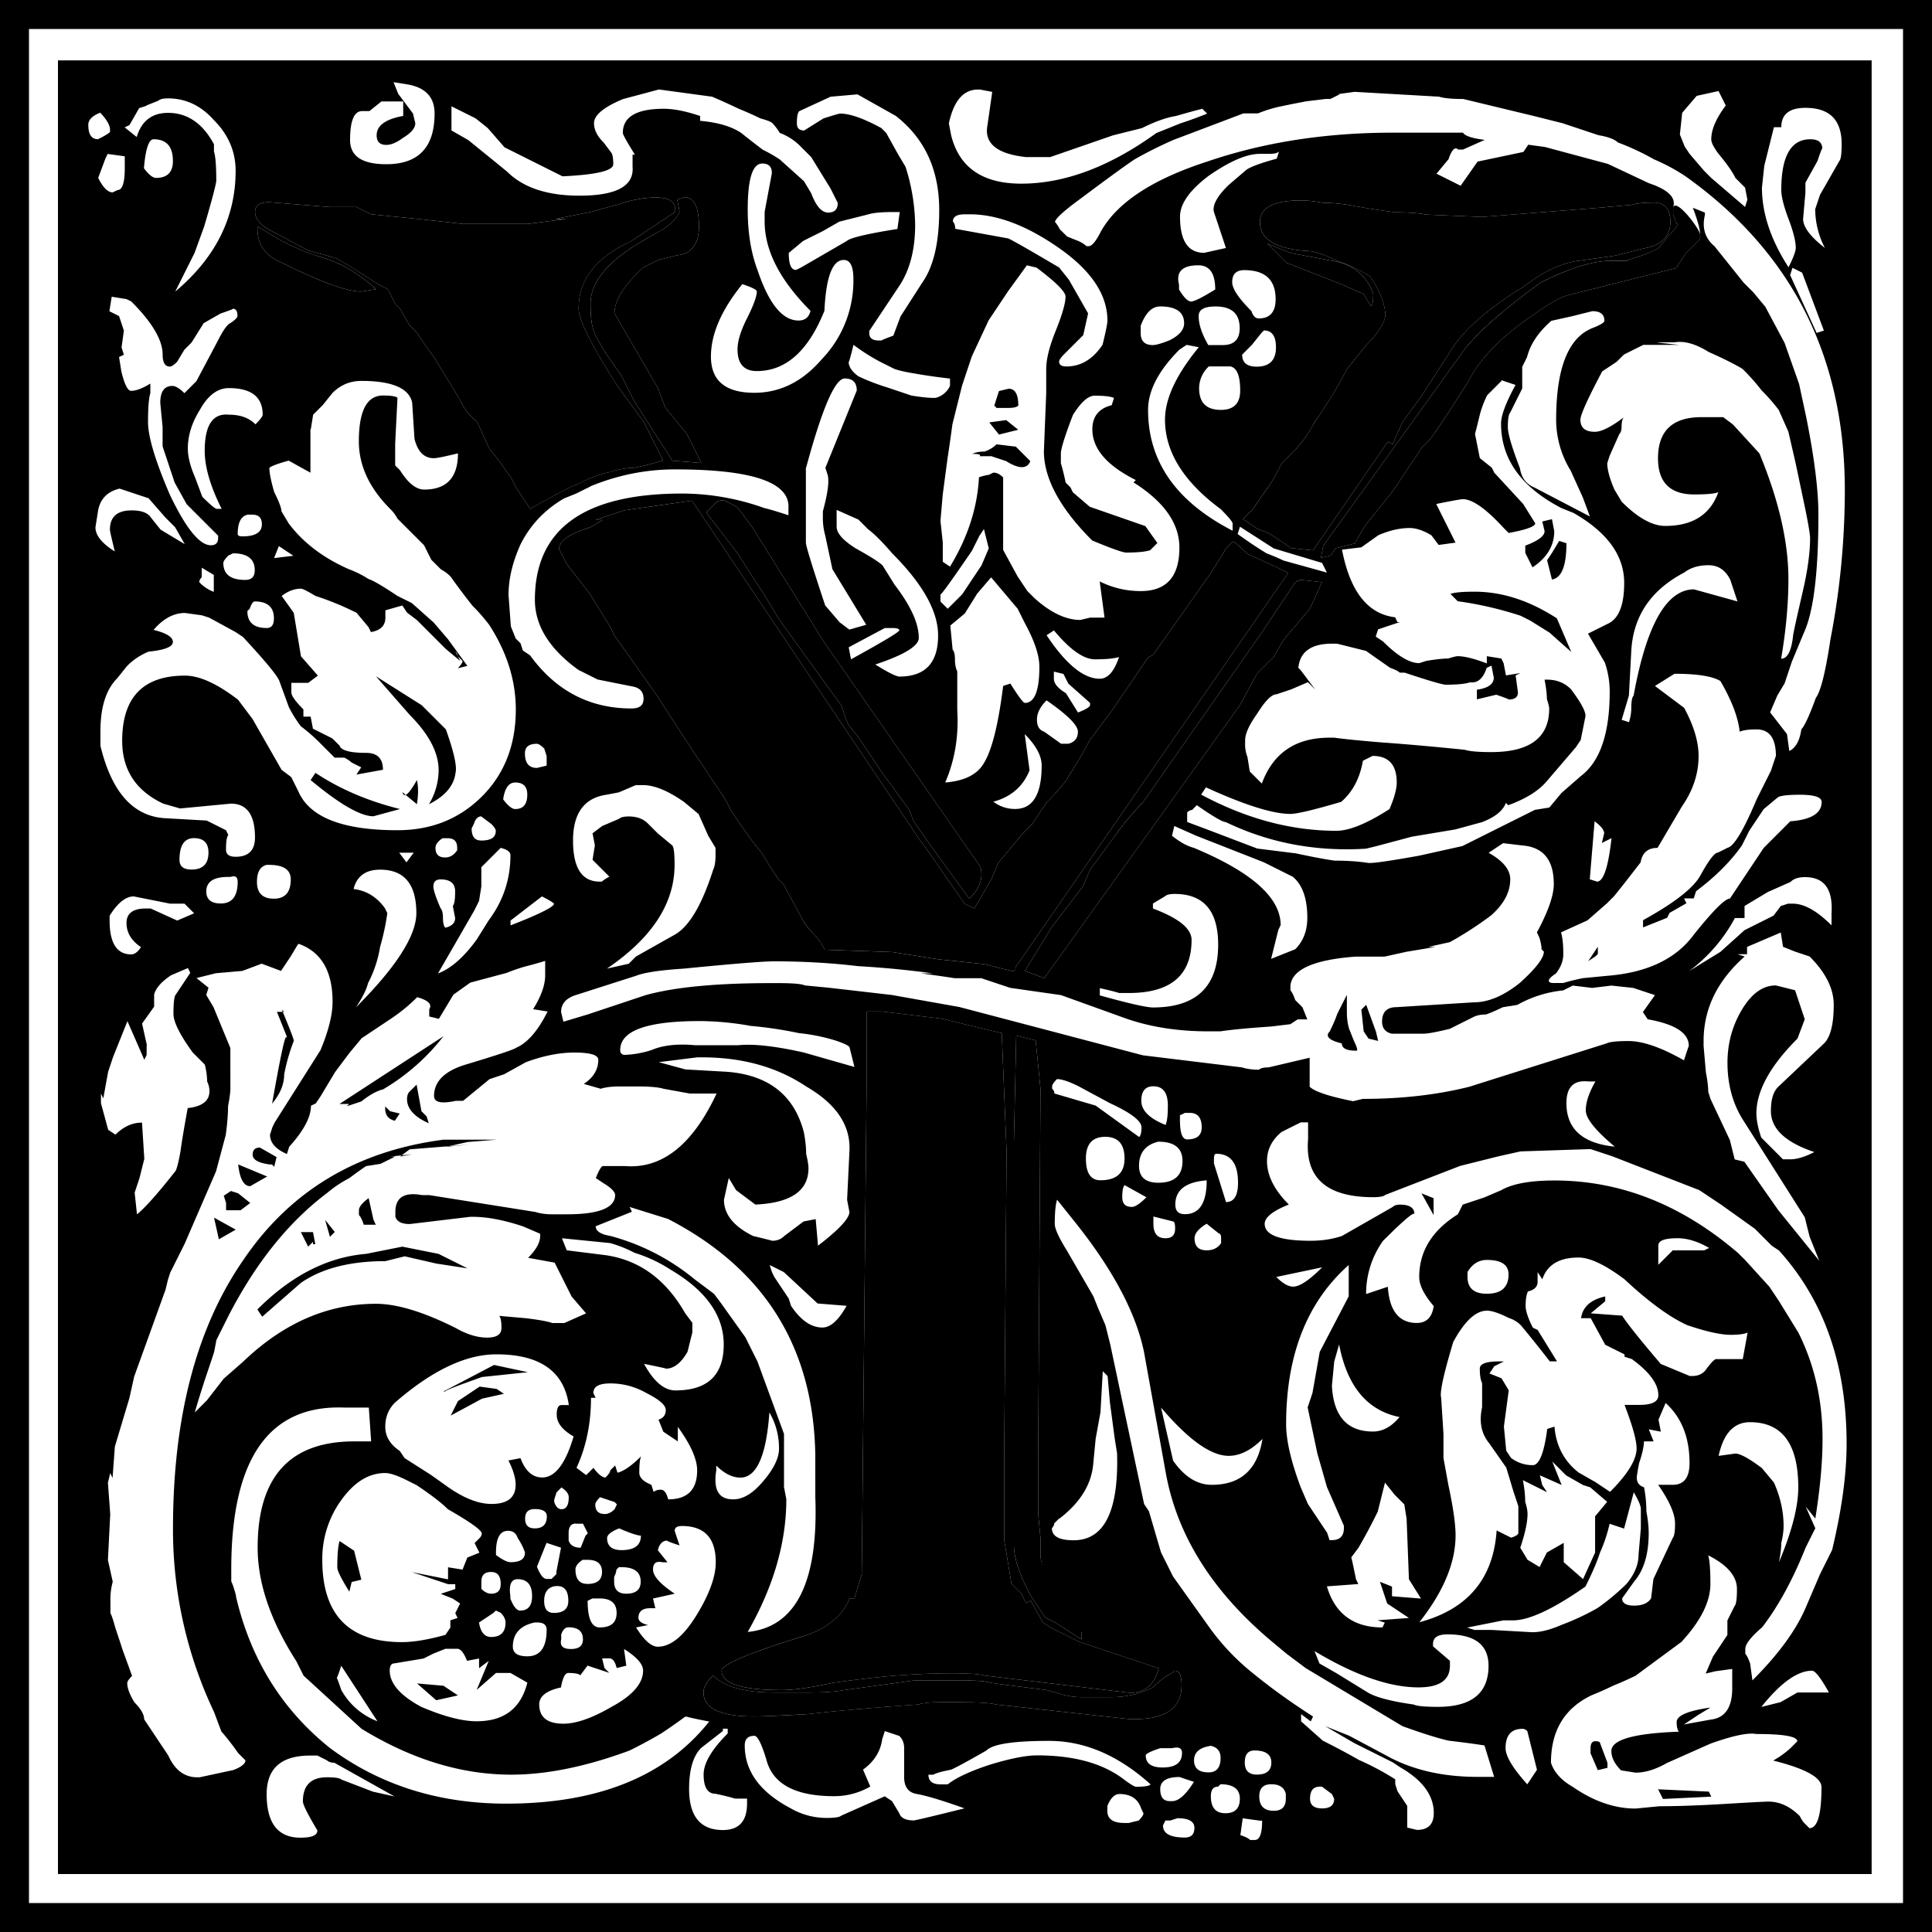<svg xmlns="http://www.w3.org/2000/svg" viewBox="0 0 500 500">
  <path class="letter" d="M 568.06 187.29 L 562.43 187.29 L 566.81 187.29 L 563.69 187.29 C 559.11 187.29 553.06 189.17 545.56 192.92 C 541.468 195.868 537.508 198.994 533.69 202.29 C 530.986 204.577 528.477 207.086 526.19 209.79 L 489.31 261.04 L 488.71 264.16 L 491.21 263.56 L 492.47 261.69 L 497.47 260.44 L 499.97 256.06 L 507.47 246.69 L 514.97 235.44 L 516.85 233.57 C 517.25 233.17 518.31 231.69 519.97 229.19 C 521.64 226.69 523.93 223.15 526.84 218.56 C 529.76 212.73 535.17 207.11 543.09 201.69 C 547.67 198.36 551.01 196.48 553.09 196.07 L 580.59 189.19 L 583.09 185.44 L 586.84 181.69 L 586.84 180.44 C 586.84 179.19 580.7 170.96 579.87 173.46 L 579.87 175.33 C 580.27 176.13 580.47 176.79 580.47 177.21 L 581.07 177.81 C 580.67 178.61 579.82 179.69 578.57 180.93 L 576.07 184.05 C 574.4 184.85 572.95 185.51 571.69 185.93 C 570.44 186.33 569.19 186.73 567.94 187.18 M 562.31 173.43 L 530.43 175.93 L 516.06 175.33 C 513.98 174.93 511.26 174.73 507.93 174.73 C 503.953 174.221 499.991 173.597 496.05 172.86 C 493.55 172.46 491.26 172.26 489.18 172.26 C 487.1 171.86 485.22 171.66 483.55 171.66 C 476.47 171.66 472.93 173.54 472.93 177.29 C 472.93 181.87 477.3 184.37 486.05 184.79 C 488.13 185.19 490.42 186.04 492.92 187.29 C 495.42 188.09 498.13 189.37 501.05 191.04 L 501.65 191.64 C 504.15 195.39 505.4 198.72 505.4 201.64 C 505 203.72 503.32 206.22 500.4 209.14 L 495.4 215.39 C 494.44 217.31 493.399 219.188 492.28 221.02 C 490.875 223.342 489.417 225.633 487.91 227.89 C 487.51 228.29 487.11 228.93 486.66 229.77 C 486.26 230.57 485.62 231.64 484.79 232.89 L 482.29 236.01 L 478.54 239.76 C 477.582 241.678 476.541 243.553 475.42 245.38 C 473.906 247.425 472.445 249.509 471.04 251.63 L 468.54 254.13 L 472.29 256.63 L 475.41 257.88 L 481.03 261.63 L 486.66 262.23 L 506.04 234.11 L 507.29 234.71 L 509.79 229.09 L 514.79 222.21 L 521.66 211.58 C 524.99 205.75 531.45 199.92 541.03 194.08 C 546.45 189.91 551.45 187.62 556.03 187.2 L 564.78 185.96 L 572.28 184.08 C 576.86 183.28 579.15 180.96 579.15 177.21 C 579.15 173.88 577.69 172.21 574.77 172.21 C 572.27 172.21 570.4 172.41 569.15 172.81 L 562.27 173.41 M 474.77 182.78 L 479.77 187.78 L 494.15 193.4 L 499.77 195.9 L 501.65 199.02 C 502.05 198.62 502.25 197.77 502.25 196.52 L 502.25 195.92 C 500.58 190.92 496.83 188 491 187.17 L 481 185.3 L 474.75 182.8 M 290.37 176.48 L 293.49 176.48 C 290.16 176.88 286.82 177.28 283.49 177.74 L 266.62 177.74 C 263.29 177.34 259.54 176.94 255.37 176.49 L 242.87 175.24 L 239.12 173.37 L 232.25 173.37 L 216.62 172.12 C 214.12 172.12 212.87 172.92 212.87 174.62 C 212.87 176.7 214.74 178.58 218.49 180.25 L 226.62 184.62 L 233.49 186.5 C 233.89 186.5 237.66 188.79 244.74 193.37 L 247.24 194.62 L 249.11 198.37 L 250.36 199.62 L 252.86 204 L 254.74 205.87 L 257.24 209.62 L 259.11 212.12 L 265.99 223.37 C 266.79 225.45 268.28 227.33 270.36 228.99 L 273.48 235.87 L 275.98 238.99 L 279.1 243.36 L 280.35 245.86 L 284.1 251.48 C 289.1 248.56 293.06 246.48 295.98 245.23 C 299.31 243.56 302.02 242.52 304.11 242.11 C 306.61 241.31 308.9 240.86 310.98 240.86 C 313.06 240.46 315.56 239.82 318.48 238.99 L 313.48 228.99 L 306.61 219.62 C 299.94 209.2 296.61 202.53 296.61 199.62 C 296.61 192.12 301.19 186.28 310.36 182.12 L 321.61 174.62 L 321.61 174.02 C 321.61 171.94 319.94 170.9 316.61 170.9 C 313.69 170.9 310.36 171.5 306.61 172.77 L 299.73 174.64 L 290.36 176.52 M 244.11 194.64 C 242.03 192.56 239.11 190.47 235.36 188.39 C 233.143 187.369 230.845 186.533 228.49 185.89 C 225.99 185.09 223.07 183.81 219.74 182.14 L 213.49 178.39 L 213.49 178.99 C 213.49 183.16 215.57 186.07 219.74 187.74 C 229.74 192.74 236.61 195.24 240.36 195.24 L 244.11 194.64 M 316.56 180.25 C 305.31 186.08 299.69 192.13 299.69 198.38 C 299.69 201.3 299.89 203.38 300.29 204.63 L 300.89 206.5 L 303.39 210.88 L 307.76 217.13 L 310.88 223.38 L 315.25 230.26 L 320.88 239.01 L 328.38 239.61 L 324.63 232.11 L 319.01 225.23 L 317.13 220.23 L 305.88 200.85 C 305.88 197.52 308.38 193.56 313.38 188.98 L 317.13 187.1 L 322.13 185.85 C 325.88 185.45 327.75 182.93 327.75 178.35 C 327.75 173.35 326.5 170.85 324 170.85 L 322.13 171.45 L 322.73 174.57 C 321.93 176.65 319.81 178.53 316.48 180.2 M 325.93 249.36 L 308.43 251.86 L 300.93 254.36 L 302.8 254.36 L 299.68 256.23 C 294.26 257.9 291.56 259.77 291.56 261.85 L 293.43 265.6 L 299.68 273.73 L 304.68 281.85 L 305.93 284.35 L 316.56 299.35 L 324.68 311.85 L 334.68 326.85 L 335.93 329.35 L 338.43 333.1 L 341.55 337.47 L 344.05 340.59 L 345.92 343.71 L 348.42 347.46 L 349.67 348.71 L 354.05 356.83 C 354.85 358.5 355.92 359.95 357.17 361.21 C 358.439 362.489 359.493 363.964 360.29 365.58 L 377.79 366.18 L 389.66 368.05 L 401.54 369.3 L 409.04 371.17 L 409.64 370.57 C 409.64 370.17 409.84 369.77 410.24 369.32 L 480.24 268.07 L 477.74 266.82 L 469.62 263.07 C 467.54 260.99 466.29 259.95 465.87 259.95 L 464.62 261.2 C 464.22 261.6 463.82 262.24 463.37 263.07 L 460.25 268.07 L 445.25 289.32 L 444 289.92 L 434.63 303.67 L 429 311.17 L 425.88 316.79 C 425.08 318.04 424 319.71 422.76 321.79 C 421.226 323.777 419.555 325.655 417.76 327.41 L 414.01 333.04 L 411.51 335.54 L 405.26 343.04 L 403.39 347.42 L 399.01 354.92 L 396.51 353.67 L 386.51 339.3 L 384.64 336.8 L 325.89 249.3 M 329.64 252.42 L 337.77 263.04 L 343.39 271.79 L 344.64 273.67 L 348.39 279.92 L 359.64 295.55 L 364.64 302.42 L 365.89 306.17 L 366.49 307.42 L 368.99 310.54 L 375.24 319.91 L 377.11 322.41 L 382.11 329.29 L 383.36 332.41 L 387.74 338.66 L 397.74 352.41 C 399.82 350.33 400.86 348.24 400.86 346.16 C 400.86 344.91 400.66 344.08 400.26 343.66 L 360.26 286.16 L 341.51 256.16 L 337.76 251.16 C 335.68 249.91 334.43 249.28 334.01 249.28 C 333.21 249.28 332.55 249.48 332.14 249.88 L 329.64 252.38 M 483.36 269.84 L 482.11 270.44 L 473.36 283.57 L 442.73 327.32 C 440.253 329.867 437.958 332.583 435.86 335.45 C 433.609 338.602 431.319 341.725 428.99 344.82 L 427.11 349.19 L 418.99 359.81 L 412.11 371.06 L 417.11 372.94 L 467.74 302.32 L 472.12 294.2 L 476.49 289.82 L 478.99 285.45 L 485.86 277.32 L 488.98 270.45 L 483.35 269.85 M 374.88 381.56 L 371.13 381.56 L 371.13 401.57 L 369.88 527.19 L 368 533.44 L 366.75 533.44 C 365.08 537.61 361.54 540.73 356.12 542.81 C 341.12 547.39 333.62 550.51 333.62 552.18 C 333.62 555.51 338.83 557.18 349.25 557.18 C 352.17 557.18 356.54 556.58 362.37 555.3 C 368.2 554.5 373.62 553.84 378.62 553.43 C 384.04 553.03 388.82 552.83 393 552.83 C 397.58 552.83 400.5 553.03 401.75 553.43 L 438.62 557.81 C 442.79 558.21 445.49 556.14 446.74 551.56 L 426.12 544.68 L 418.62 540.93 L 416.75 539.68 L 413.63 534.06 L 412.38 534.66 L 411.13 532.16 L 408.63 529.66 L 406.76 518.41 L 406.76 495.28 L 407.36 417.78 L 406.11 387.16 L 390.48 383.41 L 374.86 381.54 M 409.86 387.8 L 409.26 415.3 L 409.26 519.68 C 409.26 523.01 410.72 527.39 413.64 532.81 L 417.39 538.43 L 419.89 539.68 L 426.76 544.06 L 426.76 542.19 C 426.76 542.19 417.8 531.98 416.14 522.81 L 416.14 517.81 L 415.54 511.56 L 415.54 495.94 L 416.14 401.56 L 414.89 389.06 L 409.89 387.81 M 331.42 553.38 C 329.75 555.05 328.92 556.5 328.92 557.76 C 328.92 561.93 333.29 564.01 342.04 564.01 C 344.12 564.01 348.71 563.81 355.79 563.41 C 362.87 562.61 372.46 561.74 384.54 560.91 C 385.79 560.51 387.66 560.31 390.16 560.31 L 395.16 560.31 C 400.16 560.31 403.29 560.51 404.53 560.91 L 438.91 564.66 C 448.08 565.06 452.66 562.16 452.66 555.91 C 452.66 553.41 452.06 552.16 450.79 552.16 L 450.19 552.76 C 448.52 553.56 446.86 554.84 445.19 556.51 C 441.894 558.171 438.251 559.028 434.56 559.01 L 426.43 559.01 C 424.955 558.98 423.488 558.779 422.06 558.41 L 417.68 557.16 L 407.68 555.91 L 403.31 555.31 C 402.06 554.91 399.98 554.71 397.06 554.71 L 383.3 554.71 L 365.18 557.21 C 363.1 557.61 360.18 557.81 356.43 557.81 L 347.06 557.81 C 339.56 557.81 334.35 556.35 331.43 553.43" transform="translate(-146.86 -119.79)"/>
  <path d="M146.86 619.79v-500h500v500h-500m7.5-7.5h485v-485h-485v485m7.5-7.5V135.41h469.38v469.38H161.86m88.13-460.62 3.75 5 .6 2.5c0 1.25-1.04 2.5-3.12 3.75-1.67 1.25-3.12 1.87-4.38 1.87-1.67 0-2.5-.8-2.5-2.5 0-2.5 2.29-4.17 6.87-5v-3.75h-5.63l-3.12 2.5h-1.88c-2.08 0-3.12 2.5-3.12 7.5 0 4.17 3.12 6.25 9.37 6.25 8.33 0 12.5-4.37 12.5-13.13 0-4.17-2.3-6.67-6.87-7.5l-3.75-.6 1.25 3.12m67.5-1.25-9.37 2.5c-5 2.08-7.5 4.17-7.5 6.25 0 1.67.8 3.33 2.5 5l1.88 2.5c.4.4.6 1.46.6 3.12 0 1.67-4.37 2.71-13.13 3.12l-15-7.5-4.37-5-3.12-2.5-6.25-3.12v6.25l4.37 2.5 10 8.13c4.17 4.17 10.42 6.25 18.75 6.25 9.58 0 14.17-2.5 13.75-7.5v-3.12h.6c-2.08-3.33-3.12-5.2-3.12-5.62 0-4.17 3.54-6.25 10.63-6.25 2.5 0 5.63.6 9.37 1.87v1.25c4.58.4 8.13 1.46 10.62 3.12 2.08 1.67 3.96 3.12 5.63 4.38 1.67.8 3.12 1.67 4.37 2.5l6.25 5.62 1.88 3.12c1.25 3.33 2.71 5 4.37 5 1.67 0 2.5-.8 2.5-2.5l-1.88-3.75-5-8.12-3.12-3.12a14.65 14.65 0 0 0-5-3.12 15.99 15.99 0 0 0-1.88-2.5c-.4-.4-1.46-.8-3.12-1.25a90.4 90.4 0 0 0-5.62-2.5c-1.67-.8-3.96-1.87-6.88-3.12l-13.75-1.87m75 8.75.6 3.12c2.08 8.33 8.13 12.5 18.13 12.5 11.25 0 22.91-4.38 35-13.12 2.08-.8 4.17-1.67 6.25-2.5 2.5-.8 4.79-1.67 6.87-2.5l-1.25-1.25c-1.67.4-3.96 1.04-6.87 1.87-2.5.4-5.42 1.46-8.75 3.12l-7.5 1.88-16.25 5.62h-6.25c-7.5-.8-10.84-3.54-10-8.12l1.25-8.75-3.12-.6h-.6c-3.75 0-6.25 2.92-7.5 8.75m-23.75-7.5-6.87.6-8.12 3.75c-.4.4-.6 1.46-.6 3.12 0 1.25.6 1.87 1.88 1.87l5-3.12c2.5-.8 3.96-1.25 4.37-1.25 2.5 0 6.04 1.25 10.62 3.75l1.25 1.25 3.12 5.62 1.87 3.12a51.2 51.2 0 0 1 2.5 15c0 6.67-1.46 12.08-4.37 16.25l-7.5 11.25v.6c0 1.25.8 1.88 2.5 1.88h.6c.8-.4 1.88-.8 3.12-1.25l1.88-5 5.63-8.75c2.92-4.17 4.37-10.42 4.37-18.75 0-10.42-3.75-18.54-11.25-24.38l-10-5.62m199.38 43.13h-5.63 4.38-3.12c-4.58 0-10.63 1.88-18.13 5.63a172.2 172.2 0 0 0-11.87 9.37 63.78 63.78 0 0 0-7.5 7.5l-36.88 51.25-.6 3.12 2.5-.6 1.26-1.87 5-1.25 2.5-4.38 7.5-9.37 7.5-11.25 1.88-1.87c.4-.4 1.46-1.88 3.12-4.38 1.67-2.5 3.96-6.04 6.87-10.63 2.92-5.83 8.33-11.45 16.25-16.87 4.58-3.33 7.92-5.21 10-5.62l27.5-6.88 2.5-3.75 3.75-3.75v-1.25c0-1.25-.6-3.54-1.87-6.88l3.12 1.25v.6c-.8 3.33 0 6.04 2.5 8.13l7.5 9.37 2.5 2.5 3.12 3.75 5 9.37 3.75 10.62 1.88 8.75c2.08 10.42 3.12 18.75 3.12 25 0 15-1.25 25.21-3.75 30.63l-3.12 7.5-1.88 5.62-1.87 3.12-1.88 4.38 4.37 5.62.6 4.38c1.67-.8 2.7-2.71 3.12-5.62.8-.8 2.08-3.54 3.75-8.13 1.25-1.67 2.5-6.67 3.75-15a203.48 203.48 0 0 0 3.75-38.75c0-34.58-13.75-61.67-41.25-81.25a50.02 50.02 0 0 0-8.13-4.37 65.52 65.52 0 0 0-9.37-4.38c-.8-.8-2.5-1.46-5-1.87l-9.37-3.12-7.5-1.88-18.13-4.37c-2.92 0-5-.2-6.25-.6l-21.87-1.25-4.38.6h.6l-2.5 1.25h-1.25l-5 .6c-2.08.4-4.17.8-6.25 1.25-2.08.4-4.17 1.04-6.25 1.88h-3.75l-18.13 6.87a112.04 112.04 0 0 0-10 5c-2.5 1.67-7.08 5-13.75 10-4.58 3.33-6.87 5.42-6.87 6.25.4.4.8 1.04 1.25 1.87l1.88 1.87 3.12 1.25c.8.4 1.46.8 1.87 1.25h.6c.8 0 1.87-1.25 3.12-3.75 4.17-7.5 13.33-13.54 27.5-18.13 14.58-5 30.63-7.5 48.13-7.5h18.12c.4.8 2.29 1.46 5.62 1.87l-5.62 2.5h-1.25c-.8-.8-1.67 0-2.5 2.5l-3.12 3.75 6.25 3.12 4.38-6.25 11.87-2.5 1.25-1.87 4.37.6 16.25 4.37 10.63 5c5 1.67 7.08 3.75 6.25 6.25v1.87c.4.8.6 1.46.6 1.88l.6.6c-.4.8-1.25 1.88-2.5 3.12l-2.5 3.12c-1.67.8-3.12 1.46-4.38 1.88-1.25.4-2.5.8-3.75 1.25m-5.63-13.75-31.88 2.5-14.37-.6c-2.08-.4-4.8-.6-8.13-.6a208.5 208.5 0 0 1-11.88-1.87c-2.5-.4-4.79-.6-6.87-.6-2.08-.4-3.96-.6-5.63-.6-7.08 0-10.62 1.88-10.62 5.63 0 4.58 4.37 7.08 13.12 7.5 2.08.4 4.37 1.25 6.87 2.5 2.5.8 5.21 2.08 8.13 3.75l.6.6c2.5 3.75 3.75 7.08 3.75 10-.4 2.08-2.08 4.58-5 7.5l-5 6.25a75.87 75.87 0 0 1-3.12 5.63 182.86 182.86 0 0 1-4.37 6.87c-.4.4-.8 1.04-1.25 1.88-.4.8-1.04 1.87-1.87 3.12l-2.5 3.12-3.75 3.75a73.88 73.88 0 0 1-3.12 5.62 145.48 145.48 0 0 0-4.38 6.25l-2.5 2.5 3.75 2.5 3.12 1.25 5.62 3.75 5.63.6 19.38-28.12 1.25.6 2.5-5.62 5-6.88 6.87-10.63c3.33-5.83 9.79-11.66 19.37-17.5 5.42-4.17 10.42-6.46 15-6.88l8.75-1.24 7.5-1.88c4.58-.8 6.87-3.12 6.87-6.87 0-3.33-1.46-5-4.38-5-2.5 0-4.37.2-5.62.6l-6.88.6m-87.5 9.37 5 5 14.38 5.62 5.62 2.5 1.88 3.12c.4-.4.6-1.25.6-2.5v-.6c-1.67-5-5.42-7.92-11.25-8.75l-10-1.87-6.25-2.5m-290-35.63-1.88.6-2.5 4.38-1.25.6 3.12 2.5c1.25-4.17 3.96-6.25 8.12-6.25 5 0 8.96 2.71 11.87 8.12v1.87c.4 1.25.6 3.75.6 7.5 0 .8-1.04 4.79-3.12 11.88l-2.5 6.88-5 10c10.42-8.75 15.63-19.17 15.63-31.25 0-5-1.88-9.37-5.63-13.13-3.33-3.75-7.3-5.62-11.88-5.62-1.25 0-2.08.2-2.5.6l-3.12 1.25m406.88-3.75-5.63 1.25-3.75 4.38-.6 5.62 1.25 3.12 1.25 1.87 3.75 4.38 1.87 1.87 8.75 7.5.6-1.88-.6-3.12-2.5-2.5c-.8-1.67-2.29-3.75-4.37-6.25-1.25-1.67-1.88-2.92-1.88-3.75 0-2.5 1.25-5.42 3.75-8.75l-1.87-3.75m-419.38 5 .6.6c-2.08.8-3.12 1.87-3.12 3.12 0 2.5.8 3.75 2.5 3.75 1.67-.8 2.71-1.46 3.12-1.87v-.6c0-1.25-1.04-2.92-3.12-5m435.62 4.37h-1.88l-2.5 10-.6 5.62c0 6.67 2.29 13.54 6.88 20.63 1.25-2.5 1.87-4.17 1.87-5 0-1.67-.6-4.17-1.87-7.5-1.25-3.33-1.88-5.83-1.88-7.5 0-8.75 2.5-13.13 7.5-13.13 2.08 0 3.12.8 3.12 2.5 0-.4-.4.6-1.25 3.12l-3.12 5.62v2.5l-.6 6.88c0 2.08 1.87 4.58 5.63 7.5a22.15 22.15 0 0 1-2.5-10s.4-1.25 1.25-3.75l5-8.75c.4-.4.6-1.88.6-4.38 0-6.25-3.12-9.37-9.37-9.37-4.17 0-6.25 1.67-6.25 5m-423.75 10.63c1.25 1.67 2.29 2.5 3.12 2.5 2.92 0 4.38-1.46 4.38-4.37 0-3.75-1.67-5.63-5-5.63-1.25 0-2.08 2.5-2.5 7.5m-9.37-3.75-.6 1.25-1.87 5c1.25 2.5 2.5 3.75 3.75 3.75l1.25-.6c1.25 0 1.88-1.87 1.88-5.62v-3.12l-4.38-.6m302.5 1.25.6-1.88c-.4.4-1.25.6-2.5.6h-2.5c-3.33 0-7.71 1.88-13.12 5.62-5 3.75-7.5 7.29-7.5 10.62 0 6.25 2.08 9.37 6.25 9.37l5.63-1.25-3.12-9.37c-.4-1.67.8-3.96 3.75-6.87l4.38-3.75c.8-.8 3.54-1.88 8.12-3.12m-134.38 28.75c2.92 8.75 6.46 13.13 10.62 13.13 1.67 0 2.71-.8 3.12-2.5-7.92-7.92-11.87-15.63-11.87-23.13v-2.5l1.87-10c0-1.67-.8-2.5-2.5-2.5-2.5 0-3.75 3.96-3.75 11.88 0 5.83.8 11.04 2.5 15.62m-52.5-13.13h3.12c-3.33.4-6.67.8-10 1.26H266.62c-3.33-.4-7.08-.8-11.25-1.25l-12.5-1.25-3.75-1.87h-6.87l-15.63-1.25c-2.5 0-3.75.8-3.75 2.5 0 2.08 1.87 3.96 5.62 5.63l8.13 4.37 6.87 1.88c.4 0 4.17 2.29 11.25 6.87l2.5 1.25 1.87 3.75 1.25 1.25 2.5 4.38 1.88 1.87 2.5 3.75 1.87 2.5 6.88 11.25c.8 2.08 2.29 3.96 4.37 5.62l3.12 6.88 2.5 3.12 3.12 4.37 1.25 2.5 3.75 5.62c5-2.92 8.96-5 11.88-6.25 3.33-1.67 6.04-2.71 8.13-3.12 2.5-.8 4.79-1.25 6.87-1.25 2.08-.4 4.58-1.04 7.5-1.87l-5-10-6.87-9.37c-6.67-10.42-10-17.09-10-20 0-7.5 4.58-13.34 13.75-17.5l11.25-7.5v-.6c0-2.08-1.67-3.12-5-3.12-2.92 0-6.25.6-10 1.87l-6.88 1.87-9.37 1.88m-46.25 18.12c-2.08-2.08-5-4.17-8.75-6.25a44.43 44.43 0 0 0-6.87-2.5c-2.5-.8-5.42-2.08-8.75-3.75l-6.25-3.75v.6c0 4.17 2.08 7.08 6.25 8.75 10 5 16.87 7.5 20.62 7.5l3.75-.6m106.88-9.37c0 2.92.6 4.38 1.87 4.38l1.25-.6 11.88-6.88c.8-.8 5.2-1.87 13.12-3.12l.6-4.38h-1.88c-2.92 0-5 .2-6.25.6l-7.5 1.88-4.37 2.5-5 2.5-3.75 3.12m70 3.75 2.5 3.12 5 8.75-1.25 5.62-5 5c-.8.8-1.25 1.46-1.25 1.87 0 .8.6 1.25 1.88 1.25 3.75 0 6.87-1.88 9.37-5.63.8-3.33 1.25-5.42 1.25-6.25 0-6.67-4.17-12.92-12.5-18.75s-16.04-8.75-23.12-8.75h-1.25c-2.08 0-3.12.6-3.12 1.88.4.4.6 1.04.6 1.87l13.75 2.5c1.67.8 6.04 3.33 13.12 7.5m-104.38-8.75c-11.25 5.83-16.87 11.88-16.87 18.13 0 2.92.2 5 .6 6.25l.6 1.87 2.5 4.38 4.37 6.25 3.12 6.25 4.37 6.88 5.63 8.75 7.5.6-3.75-7.5-5.62-6.88-1.88-5-11.25-19.38c0-3.33 2.5-7.29 7.5-11.87l3.75-1.88 5-1.25c3.75-.4 5.62-2.92 5.62-7.5 0-5-1.25-7.5-3.75-7.5l-1.87.6.6 3.12c-.8 2.08-2.92 3.96-6.25 5.63m43.75 20c-4.17 10.41-10 15.62-17.5 15.62-3.33 0-5-1.87-5-5.62 0-2.08.8-4.79 2.5-8.12 1.67-3.33 2.5-5.63 2.5-6.88 0-.4-1.25-1.04-3.75-1.88-5.42 6.67-8.13 12.92-8.13 18.75 0 6.25 3.75 9.37 11.25 9.37 6.67 0 12.5-2.92 17.5-8.75a29.29 29.29 0 0 0 8.12-20.62c0-3.33-.8-5-2.5-5-2.92 0-4.58 4.38-5 13.12m52.5-11.87-5 6.88-3.75 5.62-1.25 1.87-4.37 9.37-2.5 7.5-2.5 10c-.4 2.92-.8 5.83-1.25 8.75-.4 2.92-.8 6.04-1.25 9.37l-.6 6.88.6 5.62v5l1.87 1.25c4.58-7.5 7.08-15.21 7.5-23.13 1.25-.4 2.08-.6 2.5-.6.8-.4 1.25-.6 1.25-.6.8 0 1.67.4 2.5 1.25v18.75l3.75 6.88 2.5 3.75 1.87 1.87c4.17 3.75 8.13 5.63 11.87 5.63l2.5-.6h3.75l-1.25-9.37a23.37 23.37 0 0 0 10.63 2.5c6.67 0 10-3.75 10-11.25 0-6.25-3.96-11.88-11.88-16.88l.6-.6c-7.5-3.75-11.25-8.12-11.25-13.12 0-3.33 1.67-5.42 5-6.25l.6-1.87c-.8-.4-2.5-.6-5-.6-1.67 0-3.54 1.67-5.63 5-2.08 5.42-3.12 8.75-3.12 10v2.5c.4 1.25.8 2.92 1.25 5l1.25 1.25.6 1.25 4.38 3.75 14.38 5 3.12 4.38-1.87 1.87c-1.25.4-3.33.6-6.25.6-.8 0-3.75-1.04-8.75-3.12-8.33-8.33-12.5-16.04-12.5-23.13l.6-15v-6.24c0-2.5.8-5.83 2.5-10 1.67-4.17 2.5-7.08 2.5-8.75 0-1.25-2.5-3.75-7.5-7.5l-2.5-.6m39.37 6.25c1.25 2.08 2.29 3.12 3.12 3.12.8 0 2.92-1.04 6.25-3.12 0-4.17-1.46-6.25-4.37-6.25-4.17 0-5.83 1.67-5 5v1.25m18.75 5.62c.4 1.25 1.04 1.88 1.88 1.88 2.92 0 4.37-1.67 4.37-5 0-5-2.71-7.5-8.12-7.5-2.08 0-3.12 1.04-3.12 3.12 0 1.67 1.67 4.17 5 7.5m139.38-9.37 6.87 15 1.88-.6-5.63-15-2.5-1.25-.6 1.87m-434.38 5.62-.6 3.75 2.5 1.25 1.25 3.75-.6 4.37.6 1.88-1.25.6.6 3.75c.8 3.33 1.67 5 2.5 5 1.25 0 2.92-.6 5-1.88v2.47c-.4 1.25-.6 3.75-.6 7.5s1.87 10 5.63 18.75c4.17 8.75 7.71 13.12 10.63 13.12 1.25 0 1.88-.6 1.88-1.88v-.6l-8.13-8.13-3.12-5.62-3.12-9.37v-5l-.6-6.25c0-2.92 1.04-4.38 3.12-4.38.8 0 1.87.6 3.12 1.87l3.12-3.12 5.63-10.62c1.25-2.5 2.29-3.96 3.12-4.38 1.25-.8 1.87-1.46 1.87-1.87 0-1.25-.4-1.88-1.25-1.88.4 0-.6.4-3.12 1.25l-4.38 2.5-3.12 5-1.87 1.87-1.88 3.12c-.8.8-1.46 1.25-1.87 1.25-1.25 0-1.88-1.04-1.88-3.12 0-3.75-2.71-8.33-8.13-13.75l-1.25-.6-3.75-.6m283.75 12.5h3.75c2.92 0 4.37-1.46 4.37-4.37 0-3.75-2.08-5.62-6.25-5.62-2.92 0-4.37.8-4.37 2.5 0 2.08.8 4.58 2.5 7.5m-12.5-10c-2.08 0-3.75 1.67-5 5v1.87c0 2.08 1.04 3.12 3.12 3.12.8 0 2.29-.4 4.37-1.25 2.5-1.25 3.75-2.71 3.75-4.38 0-2.92-2.08-4.37-6.25-4.37m101.25 3.75c-3.33 2.92-5.42 6.04-6.25 9.37l-1.25 2.5v5.62l-3.12 6.25c-.4.4-.6 1.67-.6 3.75 0 1.67 1.04 5.2 3.12 10.62.4 2.5 1.67 4.17 3.75 5l14.37 7.5-1.87-5-3.12-6.88a25.13 25.13 0 0 1-3.75-13.12c0-13.34 3.12-21.25 9.37-23.75 2.08-.8 3.12-1.46 3.12-1.88 0-1.67-1.04-2.5-3.12-2.5 0 0-1.67.4-5 1.25l-5.63 1.25m-75 3.12-2.5 3.12-2.5 2.5c0 2.08 1.25 3.12 3.75 3.12 3.33 0 5-1.67 5-5 0-2.92-1.04-4.37-3.12-4.37l-.6.6m-105.62 3.12c-.8 3.33-1.25 4.79-1.25 4.38 0 1.25.8 2.5 2.5 3.75 1.67.8 3.75 1.67 6.25 2.5 2.5.8 5 1.67 7.5 2.5 2.5.4 4.37.6 5.63.6h.6a5.55 5.55 0 0 0 3.75-3.12v-1.87c-3.33-.4-6.25-.8-8.75-1.25-2.5-.4-4.37-.8-5.62-1.25l-3.75-1.87a51.28 51.28 0 0 1-6.87-4.38m86.25 0-1.88 1.25c-5.42 5.42-8.12 10.62-8.12 15.62 0 13.33 7.29 23.75 21.88 31.25v-1.87c0-.4-1.04-1.67-3.12-3.75-9.58-7.08-14.38-14.8-14.38-23.12 0-5.42 2.92-11.67 8.75-18.75l-3.12-.6m121.88-.6 5.63.6h-9.37l-5 2.5-1.88 1.87-3.75 2.5c-3.75 7.08-5.63 11.25-5.63 12.5 0 2.08 1.25 3.12 3.75 3.12 1.67 0 4.17-1.25 7.5-3.75-.4.4-.6 1.25-.6 2.5 0 .8-.2 1.46-.6 1.87l-2.5 5.62-.6 1.88c0 1.67.6 3.96 1.87 6.87l1.88 3.12c4.17 4.17 7.92 6.25 11.25 6.25 7.08 0 11.67-2.92 13.75-8.75-.8.4-2.92.6-6.25.6-6.25 0-9.37-3.12-9.37-9.37 0-7.08 3.75-10.63 11.25-10.63h5.63l2.5 1.88 6.87 7.5c5 12.08 7.5 22.92 7.5 32.5 0 6.25-.6 13.13-1.88 20.63 1.67 0 2.71-2.08 3.12-6.25.4-2.08 1.25-5.83 2.5-11.25s1.87-10 1.87-13.75c0-.8-.4-3.33-1.25-7.5l-2.5-11.88-1.87-8.13-2.5-5.62a46.63 46.63 0 0 0-4.38-5 54.96 54.96 0 0 0-5-5.63c-2.08-1.25-5-2.71-8.75-4.37-3.33-2.08-6.25-2.92-8.75-2.5h-4.37m-116.25 6.25a7.76 7.76 0 0 0-2.5 5.62c0 3.75 1.87 5.62 5.63 5.62 3.33 0 5-1.67 5-5 0-3.75-.8-5.83-2.5-6.25h-5.62m-232.5 16.25v11.25l-5.63-3.12c-2.92.8-4.58 1.46-5 1.87 0 1.25.4 3.33 1.25 6.25 1.25 2.5 1.88 4.17 1.88 5l1.87 3.12c3.75 5 8.96 8.96 15.63 11.88a26 26 0 0 1 5 2.5c1.25.4 3.75 1.87 7.5 4.38l3.75 1.87 5.62 5 3.75 4.38 5 6.88-2.5.6c.8-.8 1.25-1.46 1.25-1.88l-1.25-1.25c0-.4-.2-.8-.6-1.25l1.25 2.5-3.75-3.12-3.12-3.12-4.37-4.37-2.5-1.88-1.25-1.87-4.38 1.25v1.88c0 2.08-1.25 3.33-3.75 3.75l-.6-1.25-3.12-3.75-1.25-.6a73.24 73.24 0 0 0-9.37-3.75c-2.08-1.25-3.33-1.88-3.75-1.88-1.67 0-3.33.6-5 1.88l3.12 4.37 1.87 11.25 4.38 5-2.5 1.87h-4.37v2.5c0 .8 1.04 2.29 3.12 4.37v1.88h1.87l.6 3.12 5 2.5 1.88 1.87c.4 1.25 2.7 1.88 6.87 1.88 2.92 0 4.37 1.46 4.37 4.37l-6.87 1.25 1.25-1.88c-.8-.4-1.67-.8-2.5-1.25a8.3 8.3 0 0 0-1.88-1.25h-2.5l-3.75-3.75a46.5 46.5 0 0 0-5-4.37 32.53 32.53 0 0 1-3.12-5l-2.5-6.87c-.8-1.67-3.96-5.42-9.37-11.25l-1.88-1.25-6.87-3.75-1.88-.6-4.37-.6c-2.92 0-5.63 1.46-8.13 4.38 3.33.8 5 1.87 5 3.12s-2.08 2.08-6.25 2.5a16.2 16.2 0 0 0-5.63 3.75l-2.5 3.12c-2.92 2.92-4.37 7.5-4.37 13.75v3.75c2.92 12.08 8.54 18.33 16.87 18.75l10.63.6 5 2.5.6 1.25c-.4.4-.6 1.67-.6 3.75 0 1.25.8 1.87 2.5 1.87 3.33 0 5-1.67 5-5 0-5.83-2.08-8.75-6.25-8.75l-13.13 1.25-4.37-1.25c-7.08-3.33-10.62-8.75-10.62-16.25 0-11.25 5.42-16.88 16.25-16.88 3.75 0 8.33 2.08 13.75 6.25l3.75 5 7.5 13.13 2.5 1.88 1.87 3.75c2.92 6.67 11.45 10 25.62 10 8.75 0 16.04-2.92 21.88-8.75 5.83-5.83 8.75-13.34 8.75-22.5 0-7.5-2.3-14.8-6.87-21.88a47.63 47.63 0 0 0-4.37-5 173.17 173.17 0 0 1-5.63-7.5 9.87 9.87 0 0 0-2.5-1.87l-2.5-2.5-1.87-3.75-4.38-4.38-2.5-2.5a9.97 9.97 0 0 0-1.87-2.5c-5.42-5.42-8.13-11.25-8.13-17.5 0-7.92 2.08-11.87 6.25-11.87 2.08 0 3.33.2 3.75.6l-.6 11.87v5.62l1.25 1.25c2.08 3.33 4.17 5 6.25 5 5.83 0 8.75-3.12 8.75-9.37-3.33.8-5.42 1.25-6.25 1.25-2.5 0-4.17-1.67-5-5l-.6-9.37c-.8-3.75-5.21-5.63-13.13-5.63-2.92 0-5.42 1.04-7.5 3.12l-2.5 3.12-2.5 2.5-.6 3.75m128.12 10v19.37c0 .8 1.67 6.25 5 16.25l3.75 4.37 2.5 1.88 4.37-1.25-8.75-14.38-1.87-8.75a16.9 16.9 0 0 1-.6-5v-1.24c1.25-4.58 1.67-7.71 1.25-9.37l-.6-1.88 8.12-20c0-2.08-1.04-3.12-3.12-3.12-2.5 0-5.83 7.7-10 23.12m-158.12 2.5 1.87 5c2.08 2.08 3.33 3.12 3.75 3.12h1.25c-2.92-5.83-4.38-10.83-4.38-15 0-6.67 2.08-9.79 6.25-9.37 2.92 0 5.21.8 6.88 2.5 1.25-1.25 1.87-2.08 1.87-2.5 0-4.58-2.92-6.88-8.75-6.88-2.92 0-5.42 1.87-7.5 5.62-2.08 3.33-3.12 6.67-3.12 10 0 2.08.6 4.58 1.88 7.5m338.12-25-3.75 3.75a26.8 26.8 0 0 0-1.88 5c-.4 1.67-.8 3.33-1.25 5l1.25 6.25 3.12 2.5.6 1.25 7.5 8.12 3.12 5c0 .8-2.29 1.67-6.88 2.5l-1.25-1.25c-4.58-5-8.13-7.5-10.62-7.5-.4 0-2.71.4-6.88 1.25l5 10-4.37.6-1.88-2.5c-2.08-1.25-3.96-1.88-5.63-1.88-2.5 0-5.21.6-8.12 1.88l-4.38 3.12-5 .6c2.08 10.83 6.67 16.67 13.75 17.5l.6 1.25h.6l-5.62 1.88-.6 1.87 1.88 1.25c3.75 3.75 6.87 5.62 9.37 5.62l1.88-.6c2.5-.4 4.37-.6 5.62-.6 1.25-.4 2.08-.6 2.5-.6 1.67 0 4.17.6 7.5 1.87v-1.87l3.75.6.6 1.25.6 3.12 3.75-.6-1.25.6.6 4.38c0 1.25-.8 1.87-2.5 1.87.4 0-.6-.4-3.12-1.25l-2.5.6-2.5.6v-2.5c2.92-.4 4.37-1.46 4.37-3.12l-.6-3.12-1.25.6c-.8 2.5-2.08 3.75-3.75 3.75h-.6c-1.25.4-3.33.6-6.25.6-.8 0-4.37-1.04-10.63-3.12h-1.25c-.4-.4-1.25-.8-2.5-1.25l-6.25-4.38-7.5-1.87h-1.25c-5.42 0-8.33 2.08-8.75 6.25l.6.6 3.75 5-1.87-1.88-4.38 1.88-3.75 1.25c-1.25 0-2.92 1.67-5 5-2.08 2.92-3.12 5.21-3.12 6.88v.6a9 9 0 0 0 .6 3.75l.6 3.75 3.12 3.12c2.92-7.92 8.75-11.87 17.5-11.87h1.25c2.92.4 7.08.8 12.5 1.25 5.83.4 12.92 1.04 21.25 1.88 1.25.4 3.54.6 6.87.6 10 0 15-3.75 15-11.25 0-.4-.2-1.25-.6-2.5 0-1.25-.2-2.92-.6-5h.6c2.5 0 4.58.8 6.25 2.5 2.5 3.33 3.75 5.62 3.75 6.88 0 0-.4 2.08-1.25 6.25l-1.25 1.87-7.5 8.75c-2.08 2.5-5.42 4.58-10 6.25l-.6-.6c-.8 2.08-2.92 3.75-6.25 5l-6.87 1.87-11.25 1.88-9.37 2.5-2.5.6c-12.92.8-25-1.46-36.25-6.88-.8 0-3.33-1.46-7.5-4.38l-1.25 1.25c-.4 0-.8.2-1.25.6v2.5l5 1.87 13.13 5 10 1.25c3.75.8 7.08 1.46 10 1.88 3.33 0 6.25.2 8.75.6h.6c1.25 0 5.42-.6 12.5-1.87l11.25-2.5 18.75-9.37 3.75-.6 3.12-3.75 5-4.37c5-3.75 7.5-11.05 7.5-21.88 0-2.5-.4-5-1.25-7.5l-4.37-7.5 5-2.5c2.92-1.25 4.37-4.79 4.37-10.62 0-7.08-4.37-13.13-13.13-18.13l-3.12-1.25c-10.42-5.42-15.62-12.7-15.62-21.87 0-2.08 1.25-5.42 3.75-10l-3.75-1.25m-235.62 27.5-3.75 1.87-3.12 1.25c-5 2.92-8.75 6.87-11.25 11.87-2.08 4.58-3.12 8.96-3.12 13.13l.6 8.12 1.25 3.12 1.25 1.25.6 1.87 1.87 1.25c6.67 9.17 15.41 13.75 26.25 13.75 2.08 0 3.12-.8 3.12-2.5 0-1.67-.8-2.71-2.5-3.12l-9.37-1.87-5-2.5c-7.5-5.42-11.25-11.46-11.25-18.13 0-18.33 12.7-27.5 38.12-27.5a63.5 63.5 0 0 1 21.25 3.75c1.67.4 3.75 1.04 6.25 1.87v-1.87c.4-6.67-9.37-10-29.37-10-7.5 0-14.8 1.46-21.88 4.38m-121.88.6c-3.33.8-5.21 2.92-5.62 6.25l-.6 3.75c0 2.08 1.67 4.17 5 6.25-.8-3.33-1.25-5.21-1.25-5.62 0-3.33 1.87-5 5.62-5 2.5 0 4.17.6 5 1.87l2.5 3.12 6.25 3.75-2.5-4.38-2.5-2.5-4.37-5-7.5-2.5m148.12 3.12-17.5 2.5-7.5 2.5h1.87l-3.12 1.87c-5.42 1.67-8.12 3.54-8.12 5.62l1.87 3.75 6.25 8.13 5 8.12 1.25 2.5 10.63 15 8.12 12.5 10 15 1.25 2.5 2.5 3.75 3.12 4.37 2.5 3.12 1.87 3.12 2.5 3.75 1.25 1.25 4.38 8.12c.8 1.67 1.87 3.12 3.12 4.38a16.67 16.67 0 0 1 3.12 4.37l17.5.6 11.87 1.87 11.88 1.25 7.5 1.87.6-.6c0-.4.2-.8.6-1.25l70-101.25-2.5-1.25-8.12-3.75c-2.08-2.08-3.33-3.12-3.75-3.12l-1.25 1.25c-.4.4-.8 1.04-1.25 1.87l-3.12 5-15 21.25-1.25.6-9.37 13.75-5.63 7.5-3.12 5.62c-.8 1.25-1.88 2.92-3.12 5a53.93 53.93 0 0 1-5 5.62l-3.75 5.63-2.5 2.5-6.25 7.5-1.87 4.38-4.38 7.5-2.5-1.25-10-14.37-1.87-2.5-58.75-87.5m3.75 3.12 8.13 10.62 5.62 8.75 1.25 1.88 3.75 6.25 11.25 15.63 5 6.87 1.25 3.75.6 1.25 2.5 3.12 6.25 9.37 1.87 2.5 5 6.88 1.25 3.12 4.38 6.25 10 13.75c2.08-2.08 3.12-4.17 3.12-6.25 0-1.25-.2-2.08-.6-2.5l-40-57.5-18.75-30-3.75-5c-2.08-1.25-3.33-1.88-3.75-1.88-.8 0-1.46.2-1.87.6l-2.5 2.5m33.75 3.75c0 1.67 1.67 3.54 5 5.62 3.75 2.08 6.04 3.54 6.88 4.38l3.12 5c4.17 5.42 6.25 10 6.25 13.75 0 2.08-3.75 4.38-11.25 6.88 3.33 2.08 5.42 3.12 6.25 3.12 6.67 0 10-3.54 10-10.63 0-6.25-3.96-13.33-11.88-21.25-2.5-2.92-4.58-5-6.25-6.25l-2.5-2.5-5.63-2.5v4.37M210.88 253c-1.67.4-2.5 2.08-2.5 5 0 .4.4.6 1.25.6 3.33 0 5-1.04 5-3.12 0-1.67-.8-2.5-2.5-2.5h-1.25m189.38 5.62-1.88 3.75c-5.42 7.92-8.13 11.67-8.13 11.25v1.87l1.88 1.87 3.75-3.75 5-7.5 1.87-4.38-1.25-5-1.25 1.87m66.88-.6c2.92 2.08 5.42 3.75 7.5 5 2.08.8 3.54 1.46 4.38 1.87l11.25 3.12-1.25-2.5-12.5-3.75-8.75-5.62-.6 1.88m-248.12 3.12-1.25 3.12 5-.6-3.75-2.5m-13.13 2.5c-.8.8-1.25 1.46-1.25 1.87 0 2.92 1.88 4.38 5.63 4.38 1.67 0 2.5-.8 2.5-2.5 0-2.92-1.88-4.38-5.63-4.38l-1.25.6m-6.87 5.62c-.4.4-.6.8-.6 1.25a9.88 9.88 0 0 0 3.75 2.5v-4.38l-3.12-1.87v2.5m367.5 36.88 1.87.6c.4-1.25.6-2.5.6-3.75 0-1.67.2-2.71.6-3.12 3.33-18.34 8.54-27.5 15.63-27.5l11.25 3.12-1.87-5.62c-1.25-2.5-3.12-3.75-5.63-3.75-2.5 0-4.58.6-6.25 1.87-8.75 4.58-13.34 11.45-13.75 20.62l-.6 11.25-1.87 6.25m-166.88-32.5-3.12 5-3.75 3.12.6 6.25c.4.4.6 1.25.6 2.5s.2 2.29.6 3.12v10c.4 6.67-.6 12.92-3.12 18.75 5-.4 8.33-2.08 10-5 2.08-3.33 3.75-10 5-20l1.87-.6c2.08 3.33 3.33 5 3.75 5 2.5 0 3.75-3.12 3.75-9.37 0-2.92-1.25-6.67-3.75-11.25l-1.87-3.75-6.87-8.12-3.75 4.38m83.75-3.75-1.25.6-8.75 13.13-30.63 43.75a76.2 76.2 0 0 0-6.87 8.13 466.7 466.7 0 0 1-6.87 9.37l-1.88 4.37-8.12 10.62-6.88 11.25 5 1.88 50.63-70.62 4.38-8.12 4.37-4.38 2.5-4.37 6.87-8.13 3.12-6.87-5.63-.6m-270.62 5.62c-.4 0-.8.6-1.25 1.87l-.6.6c0 2.92 1.67 4.38 5 4.38 1.25 0 1.87-.8 1.87-2.5 0-2.92-1.67-4.38-5-4.38M366.5 287.3l.6 3.12c8.33-4.58 12.5-7.08 12.5-7.5 0-.4-.6-.6-1.88-.6h-1.87l-9.37 5m53.12-4.37-1.88 1.25c5 7.5 9.58 11.25 13.75 11.25 2.08 0 3.75-1.88 5-5.63-1.25.4-3.33.6-6.25.6s-6.46-2.5-10.62-7.5m0 10.63v1.88c0 1.25 1.04 2.5 3.12 3.75l3.12 5c2.08-.8 3.12-1.46 3.12-1.88v-.6l-5.63-5-1.25-2.5-2.5-.6m155.62 3.75 7.5 5.62c2.5 4.58 3.75 8.75 3.75 12.5 0 4.58-1.46 8.96-4.37 13.12l-6.25 10.63c-2.5 0-3.96 1.25-4.38 3.75l-4.37 5.63-2.5 3.12-1.87 1.87-5 4.38-6.87 3.12c.4 1.25.6 3.12.6 5.62 0 1.67-.6 3.33-1.88 5-1.25.8-1.87 1.46-1.87 1.88 0 .4.4.6 1.25.6h2.5c1.25-.4 2.92-.8 5-1.25l6.25-.6c10.41-.8 17.91-4.38 22.5-10.63 5-6.25 8.12-9.37 9.37-9.37l8.75-13.12 6.87-6.88c5.42-.4 8.12-2.08 8.12-5 0-1.25-1.87-1.87-5.62-1.87-2.92 0-4.8.2-5.63.6l-3.75 3.12-3.75 5.62-1.87 3.75c-2.92 4.17-6.87 8.12-11.88 11.87l-.6 1.87h-2.5l.6 1.25-4.37 2.5-.6 1.25-6.25 2.5v-1.87c8.33-4.58 13.33-8.54 15-11.87 2.08-3.75 3.54-5.62 4.38-5.62l2.5-1.25c1.67-.4 4.17-4.58 7.5-12.5l3.75-7.5c.8-2.5 1.25-3.75 1.25-3.75 0-4.58-1.67-6.88-5-6.88-2.08 0-3.54.2-4.37.6-.4-3.75-2.08-8.12-5-13.13-2.08-1.25-6.04-1.87-11.87-1.87l-5 3.12m-157.5 3.75c-1.67 1.67-2.5 3.33-2.5 5s.6 2.71 1.88 3.12l4.37 3.12h1.85c1.67-.4 2.5-1.46 2.5-3.12 0-1.67-2.71-4.37-8.13-8.12m-5.63 8.75 1.25 9.37c-1.67 4.17-4.8 6.88-9.37 8.12a9.15 9.15 0 0 0 5.63 1.88c4.58 0 6.87-3.75 6.87-11.25 0-2.5-1.46-5.21-4.38-8.12m-123.75 5.62-.6-1.87c-.8-.8-1.46-1.25-1.88-1.25-2.08 0-3.12.8-3.12 2.5 0 2.5 1.04 3.75 3.12 3.75l2.5-.6v-2.5m211.25 1.25c-.8 4.58-2.71 8.12-5.62 10.63-7.08 2.08-11.46 3.12-13.13 3.12-4.58 0-11.87-2.3-21.87-6.87l-1.25 1.87c11.66 6.25 23.33 9.37 35 9.37 3.33 0 7.92-1.87 13.75-5.62 1.25-2.92 1.87-5.21 1.87-6.88 0-4.58-2.08-6.88-6.25-6.88l-2.5 1.25m-222.5 10c1.25 1.67 2.29 2.5 3.12 2.5 2.08 0 3.12-1.25 3.12-3.75 0-2.08-1.04-3.12-3.12-3.12-1.67 0-2.71 1.46-3.12 4.38m27.5 20-4.37-4.37.6-3.75-.6-3.12 2.5-1.88 4.38-1.87c.4-.4 1.25-.6 2.5-.6 2.08 0 3.75.6 5 1.88l2.5 2.5 3.75 3.12c.4.4.6 2.08.6 5 0 10-5.83 18.95-17.5 26.87l5.63-1.25 1.87-1.87 10-5.63c3.75-2.08 7.08-7.71 10-16.87.4-.8.6-2.08.6-3.75v-1.87l-1.88-3.12-2.5-5.63-3.75-3.12c-4.17-2.92-7.71-4.37-10.63-4.37h-1.88l-4.37 1.87-3.12.6c-5.83.8-8.75 4.79-8.75 11.87 0 7.08 2.29 10.63 6.87 10.63h.6c.4-.4 1.04-.8 1.88-1.25m-30.62-13.75-2.5-1.88c-.8 0-1.46.6-1.87 1.88l-.6 1.25c0 2.08.8 3.12 2.5 3.12 2.5 0 3.75-.8 3.75-2.5 0-.4-.4-1.04-1.25-1.87m285.62-.6-1.25 15 1.88.6c1.67 0 2.92-3.75 3.75-11.25l-2.5 1.25.6-2.5c0-.8-.8-1.88-2.5-3.12m-108.75 1.25-.6 2.5c2.08 1.67 3.96 2.7 5.62 3.12 15 6.25 22.5 12.91 22.5 20l-.6 1.25-1.87 7.5 6.25-2.5c2.08-2.08 3.12-4.8 3.12-8.12 0-5-1.25-8.54-3.75-10.63l-7.5-3.75-17.5-6.87-5.63-2.5m-253.75 3.12c-2.5 0-3.75 1.88-3.75 5.63 0 1.67 1.04 2.5 3.12 2.5 2.92 0 4.38-1.46 4.38-4.38 0-2.5-1.25-3.75-3.75-3.75m64.37 0c-1.25.8-1.87 1.67-1.87 2.5 0 1.67.8 2.5 2.5 2.5 1.25 0 2.29-.6 3.12-1.88v-.6c0-1.67-.8-2.5-2.5-2.5h-1.25m-7.5 3.75h-3.75l1.87 2.5 1.88-2.5m22.5-1.25-5 5v5l-.6 3.75-1.25 2.5-9.37 16.25c3.33-1.25 6.67-4.17 10-8.75l3.12-5c3.75-5 5.63-10.62 5.63-16.87 0-.8-.8-1.46-2.5-1.87m255.62 1.25c3.75 2.08 5.63 4.38 5.63 6.88 0 3.33-1.67 6.46-5 9.37a92.96 92.96 0 0 1-10.62 6.88l-5.63 1.25h1.87l-7.5 1.25-5.63 1.25h-7.5c-10.84.8-16.46 3.33-16.88 7.5v1.25c.4.4.8 1.25 1.25 2.5l1.87 1.87 1.25 3.12h-2.5l-1.88 1.25-5 .6c-5.83.4-10.2.8-13.12 1.25h-3.12c-8.33 0-15.84-1.25-22.5-3.75l-15.63-5.63-13.12-1.87-7.5-2.5h-6.87c-2.5-.4-5.42-.8-8.75-1.25h3.12a247.9 247.9 0 0 0-19.38-1.87c-6.67-.8-13.96-1.25-21.87-1.25-2.5 0-10.21.6-23.13 1.88-6.25.4-10.42 1.04-12.5 1.87l-15.62 5c-2.5.8-3.75 2.29-3.75 4.38l.6 2.5 6.25-1.87 15-5c7.5-2.08 18.33-3.12 32.5-3.12h1.88c3.75 0 6.04.2 6.87.6l6.25.6 16.25 1.87 17.5 3.12 47.5 12.5 25.62 3.12c1.25.4 2.71.6 4.38.6.4-.4 1.25-.6 2.5-.6l10.63-2.5v7.5c1.25 1.25 5 2.5 11.25 3.75l2.5-.6c10 0 19.16-1.04 27.5-3.12l35.62-11.25c.8-.4 2.71-.6 5.62-.6 3.75 0 8.54 1.67 14.38 5 .8-2.5 1.25-3.75 1.25-3.75 0-3.33-3.54-5.62-10.63-6.88l-1.25-1.87 3.12-4.38-5.63-1.87-5.63-.6-5 .6-5-.6-2.5 1.25a30.2 30.2 0 0 0-11.87 3.75l-3.75.6c-1.67.8-3.12 1.46-4.37 1.88-1.25 0-2.3.2-3.12.6l-6.25 3.12c-3.33.8-5.63 1.25-6.88 1.25h-8.12c-1.67-.4-2.5-1.46-2.5-3.12 0-2.5 1.25-3.75 3.75-3.75l20-1.25c3.75 0 7.7-1.67 11.87-5 4.17-3.75 6.25-6.46 6.25-8.12l-.6-.6c0-.8-.2-1.87-.6-3.12l-.6-1.25c2.92-5.42 4.37-9.58 4.37-12.5 0-6.25-2.71-9.58-8.12-10l-5-.6-3.75 2.5m-316.25 3.12c-1.67.4-2.5 1.88-2.5 4.38 0 2.92 1.46 4.37 4.37 4.37 2.92 0 4.38-1.67 4.38-5 0-2.5-1.88-3.75-5.63-3.75h-.6m22.5 6.25c3.33.4 6.04 2.08 8.12 5l.6 1.25a62.14 62.14 0 0 1-1.88 8.75 30.6 30.6 0 0 1-3.12 9.37c-.4 1.67-1.46 3.75-3.12 6.25 10.42-10.42 15.63-18.55 15.63-24.38 0-7.5-3.12-11.25-9.37-11.25-3.75 0-6.04 1.67-6.87 5m-32.5-3.12c-3.75 0-5.62 1.25-5.62 3.75 0 2.08 1.25 3.12 3.75 3.12 2.92 0 4.37-1.87 4.37-5.62 0-1.25-.6-1.67-1.87-1.25h-.6m56.25 13.13c1.67-.4 2.5-1.25 2.5-2.5l-.6-3.12c.4-.4.6-1.67.6-3.75s-1.25-3.12-3.75-3.12c-1.25 0-1.88.6-1.88 1.87 0 .8.6 2.7 1.88 5.63.4.4.6 1.25.6 2.5s.2 2.08.6 2.5m342.5-9.37-6.25 3.75v3.12h-2.5a41.72 41.72 0 0 1-11.88 13.75l8.13-5 6.25-5.62 7.5-3.75 1.88-2.5 1.88-.6h1.25c2.92 0 6.25 1.87 10 5.62v-3.12c.4-6.25-1.87-9.37-6.87-9.37-1.67 0-2.92.4-3.75 1.25l-5.63 2.5m-429.38 6.25v1.25c0 5.83 1.87 8.75 5.62 8.75.8 0 1.67-.6 2.5-1.88-2.5-1.67-3.75-3.75-3.75-6.25s1.67-3.75 5-3.75h1.25l6.87 3.12 4.38-1.88-2.5-2.5h-3.75l-9.37-1.87c-2.08 0-4.17 1.67-6.25 5m111.88-5-8.12 6.25v1.25c7.5-2.92 11.25-4.8 11.25-5.62-.4-.4-1.46-1.04-3.12-1.87m158.12 1.87v1.25c6.67 2.5 10 5.2 10 8.12 0 9.17-5.42 13.75-16.25 13.75h-2.5c-1.25-.4-2.92-.8-5-1.25v1.87c7.5 2.08 12.08 3.12 13.75 3.12 11.25 0 16.88-5.42 16.88-16.25 0-8.75-3.75-13.13-11.25-13.13-1.25 0-2.08.2-2.5.6l-3.12 1.87m162.5 7.5-4.37 1.87-4.38 1.87v1.88h-2.5l1.88.6c-7.08 6.25-10.63 13.54-10.63 21.88v1.25l.6 6.88c.4 2.08.6 3.75.6 5l.6 1.88 5 10.62 1.25 5 2.5.6 8.75 12.5 10.63 13.13-2.5-6.25-1.25-5-16.25-25.63c-2.5-4.17-3.75-8.96-3.75-14.37 0-5 1.25-9.58 3.75-13.75s5.42-6.25 8.75-6.25c0 0 1.67.4 5 1.25l2.5 7.5-1.88 5c-7.08 7.08-10.63 13.54-10.63 19.37 0 1.67.4 3.75 1.25 6.25l3.75 3.75 1.87 1.88h1.88c1.67 0 3.75-.6 6.25-1.88-7.5-2.5-11.25-6.04-11.25-10.62 0-2.92.6-5 1.88-6.25l11.88-11.25c1.67-1.67 2.5-5 2.5-10 0-4.17-2.08-8.33-6.25-12.5l-3.75-1.25-3.12-1.25-.6-3.75m-383.75 3.12-1.87 3.12-2.5 3.75-5-1.87-5 1.87-6.88.6-5 1.25 3.12 2.5-.6 1.87 1.87 3.12 4.38 10.62V401.66c0 .8-.2 2.29-.6 4.37 0 2.08-.2 4.58-.6 7.5l-2.5 9.37-8.12 18.75-1.25 2.5-2.5 5-.6 1.88-.6 2.5-8.12 22.5-1.25 5.62-3.75 12.5-.6 8.12-.6-1.25-.6 2.5.6 8.12-.6 11.88 1.25 5.62a16.9 16.9 0 0 0-.6 5v3.12c.4.8.8 2.08 1.25 3.75l1.25 3.75.6 1.87 2.5 6.88c-.8.8-1.25 1.46-1.25 1.87 0 1.25.6 2.92 1.88 5 1.67 1.67 2.5 3.12 2.5 4.37l6.25 9.37c1.67 3.75 4.17 5.63 7.5 5.63h.6l8.75-1.88c2.08-.8 3.12-1.67 3.12-2.5l-1.88-1.87a68.53 68.53 0 0 0-4.37-5.63l-1.88-5a109.94 109.94 0 0 1-10.63-47.5c0-28.75 6.04-51.88 18.13-69.38 12.08-17.92 29.37-28.33 51.87-31.25h13.75l-7.5.6-5.63 1.25 6.25-.6-15.62 1.25-2.5 1.87 3.12-.6-5.63.6h1.25l-3.75 1.87-3.75.6c-1.25.8-2.71 1.88-4.38 3.12a30.5 30.5 0 0 0-5.62 3.75c-10 7.5-18.55 18.13-25.63 31.88l-3.12 6.25-.6 3.12c-.8 2.5-1.67 5-2.5 7.5-.8 2.5-1.67 5.2-2.5 8.13l3.12-3.12 4.37-5.62 5-4.38c10.42-10 21.88-15 34.38-15 5.42 0 12.29 2.08 20.62 6.25 2.92 1.67 5.63 2.5 8.13 2.5s3.75-.8 3.75-2.5c0-1.67-.2-2.71-.6-3.12l6.87.6c3.33.4 5.63.8 6.87 1.25h3.12l5.63-2.5-3.75-4.38-4.38-8.75-6.87-1.25c2.08-2.08 3.12-3.96 3.12-5.63v-.6l-4.37-1.88c-5-1.67-9.37-2.5-13.12-2.5h-.6l-15.63 1.87c-2.08 0-3.33-.6-3.75-1.87v-1.25c0-3.75 2.29-5.21 6.87-4.37h1.88l27.5 4.37c1.25.4 2.71.6 4.37.6h3.75c8.33 0 12.5-1.67 12.5-5 0-.8-1.04-1.88-3.12-3.12l-1.87-1.25c.8-2.08 1.46-3.12 1.87-3.12h5.63c9.58.8 17.5-5.42 23.75-18.75h-6.87l-6.88-1.25c-1.25-.4-3.54-.6-6.87-.6h-4.37c-2.08 0-3.75.2-5 .6l-4.37-1.25c2.5-1.67 3.75-3.75 3.75-6.25 0-1.25-2.08-1.87-6.25-1.87-3.75 0-7.92.8-12.5 2.5l-5.63 3.12-3.75 1.25-6.87 5.63h-1.88c-3.75.8-5.63.4-5.63-1.25 0-3.75 2.71-6.46 8.13-8.12 8.33-2.5 12.7-3.96 13.13-4.38 2.92-1.25 5.63-4.38 8.13-9.37l-3.75-.6c2.08-3.33 3.12-6.25 3.12-8.75v-3.75c-1.25.4-2.71.8-4.38 1.25-1.67.4-3.54 1.04-5.63 1.87l-9.37 2.5-4.37 3.12-3.75 6.25-2.5-.6v-1.88c.8-1.25-.2-2.3-3.12-3.12a44.54 44.54 0 0 1-6.87 5.62l-7.5 5-3.12 3.75-3.75 5-3.75 6.25-1.25 1.87-1.25.6c0 2.92-1.87 6.46-5.63 10.62l-.6 1.87c-2.92-1.25-4.37-2.92-4.37-5l.6-1.88.6-1.25 11.87-18.75c2.08-5 3.12-9.17 3.12-12.5 0-7.92-2.92-12.92-8.75-15m-39.37 26.25v2.5l-.6 1.25-4.37-10-3.75 9.37-1.25 3.75-1.25 6.88-.6-1.25v2.5l1.87 6.88 1.88 1.25c2.08-2.08 4.37-3.12 6.87-3.12l.6 9.37-1.25 5-1.25 3.75.6 5.62c2.08-1.67 5.42-5.42 10-11.25.4-.8.8-2.5 1.25-5 .4-2.92 1.04-6.67 1.88-11.25 3.75-.4 5.63-1.87 5.63-4.38 0-.8-.2-1.67-.6-2.5a19 19 0 0 0-.6-4.37l-3.12-3.12c-3.33-4.58-5-7.92-5-10 0-2.92.2-4.58.6-5l3.75-5.62-.6-1.25-4.37 1.87c-2.5 1.67-3.96 3.33-4.38 5v3.12l-3.12 4.38 1.25 5.62m190-8.75h-3.75v20.01l-1.25 125.62-1.88 6.25h-1.25c-1.67 4.17-5.21 7.29-10.63 9.37-15 4.58-22.5 7.7-22.5 9.37 0 3.33 5.21 5 15.63 5 2.92 0 7.29-.6 13.12-1.88 5.83-.8 11.25-1.46 16.25-1.87 5.42-.4 10.2-.6 14.38-.6 4.58 0 7.5.2 8.75.6l36.87 4.38c4.17.4 6.87-1.67 8.12-6.25l-20.62-6.88-7.5-3.75-1.87-1.25-3.12-5.62-1.25.6-1.25-2.5-2.5-2.5-1.87-11.25v-23.13l.6-77.5-1.25-30.62-15.63-3.75-15.62-1.87m-6.87 14.37-1.25-5c0-.4-1.25-1.04-3.75-1.87a49.1 49.1 0 0 0-9.37-1.88 104.6 104.6 0 0 0-12.5-1.87 76.62 76.62 0 0 0-13.13-1.25c-13.75 0-20.62 2.5-20.62 7.5 0 .8.4 1.25 1.25 1.25a26 26 0 0 0 6.87-1.25c2.92-1.25 6.67-1.67 11.25-1.25h11.25c3.75-.4 9.37.2 16.87 1.88l13.13 3.75m41.87-8.12-.6 27.5v104.38c0 3.33 1.46 7.71 4.38 13.13l3.75 5.62 2.5 1.25 6.87 4.38v-1.87l-2.5-1.25c-3.75-2.92-6.46-8.96-8.12-18.13v-5l-.6-6.25v-15.62l.6-94.38-1.25-12.5-5-1.25m-92.5 6.88 6.87 1.87 10.63.6c10.83.8 17.5 6.04 20 15.63.4 2.08.6 3.96.6 5.62.4 1.67.6 2.92.6 3.75 0 5.83-4.58 8.96-13.75 9.37l-5-3.75-1.87-3.12-1.25 5.62c0 3.75 2.5 6.88 7.5 9.37 3.33.8 5 1.25 5 1.25 1.25 0 2.29-.4 3.12-1.25l5-3.75 3.12-.6.6 6.88c5.42-4.17 8.13-7.08 8.13-8.75l-.6-3.12.6-12.5c.4-6.67-3.33-12.3-11.25-16.88-7.5-5-16.46-7.5-26.88-7.5h-1.25l-10 1.25m113.12 11.25 11.25 8.13c.4-.4.6-1.25.6-2.5 0-1.67-2.71-3.75-8.13-6.25l-8.12-4.37c-2.5-1.25-4.38-1.88-5.63-1.88-.8.8-1.25 1.46-1.25 1.88v.6c.4.4.6.8.6 1.25l10.63 3.12m134.38 10.63c-5-4.17-7.5-7.3-7.5-9.37s.8-4.58 2.5-7.5h-1.88c-3.75-.4-5.63 1.46-5.63 5.62 0 6.67 4.17 10.41 12.5 11.25m-116.25-5.62c.4-.8.6-2.5.6-5 0-3.33-1.25-5-3.75-5-2.08 0-3.12 1.25-3.12 3.75s2.08 4.58 6.25 6.25m3.75-2.5v1.25c0 3.33.6 5 1.88 5 2.5 0 3.75-1.04 3.75-3.12 0-2.5-1.04-3.75-3.12-3.75h-1.2l-1.25.6m28.12 23.12c-4.17 1.67-6.25 3.33-6.25 5 0 2.92 3.96 4.38 11.88 4.38 2.92 0 5.63-.4 8.13-1.25l13.12-7.5c.4-.4 1.04-.6 1.87-.6 2.5 0 3.75.8 3.75 2.5 0-.8-2.71 1.46-8.13 6.88a23.44 23.44 0 0 0-4.37 13.75l5.62-1.88c.4 6.25 2.92 9.37 7.5 9.37 2.5 0 3.96-1.46 4.37-4.37-2.5-2.92-3.75-5.42-3.75-7.5 0-6.67 3.33-12.08 10-16.25l1.25-2.5 5.62-1.87 4.38-1.88c2.92-1.67 7.5-2.5 13.75-2.5 17.08 0 32.92 6.25 47.5 18.75l1.88 1.87 6.25 6.88 2.5 3.75 5 8.12c4.17 8.33 6.25 17.5 6.25 27.5 0 5.83-.6 12.7-1.87 20.63l-2.5-3.12 2.5 5.62-2.5 5c-3.33 8.33-7.08 15.2-11.25 20.62-2.92 2.5-4.37 4.38-4.37 5.62v1.25c.4.4.8 1.25 1.25 2.5l.6 4.38c6.67-6.67 11.25-12.92 13.75-18.75l3.75-8.75 3.12-6.25c2.5-10.42 3.75-19.58 3.75-27.5 0-20.42-5.83-37.08-17.5-50l-1.88-1.25-4.37-4.38-8.75-6.25-5.63-3.75-22.5-8.75-5.63-1.87-18.12.6-5.62 1.25-10 2.5-19.38 7.5c-.4.4-1.46.6-3.12.6-12.08 0-17.7-5-16.87-15v-4.37h-1.88l-5 2.5c-2.5 2.08-3.75 4.58-3.75 7.5 0 3.75 1.88 7.5 5.63 11.25m-47.5-17.5c-3.33 0-5 1.87-5 5.62s1.25 5.62 3.75 5.62c4.17 0 6.25-1.87 6.25-5.62s-1.67-5.62-5-5.62m13.75 1.25c-3.33.8-5 2.92-5 6.25 0 2.92 1.67 4.38 5 4.38 4.17 0 6.25-1.88 6.25-5.62 0-3.33-2.08-5-6.25-5m17.5 15.63c2.08 0 3.12-1.67 3.12-5 0-5-1.88-7.5-5.63-7.5-.4 0-.6.4-.6 1.25v1.25l3.12 10m-5-5.62c-5.42.4-8.12 2.5-8.12 6.25 0 1.67.8 2.5 2.5 2.5 3.75 0 5.62-2.92 5.62-8.75m-21.25 1.25c-.4.4-.6 1.46-.6 3.12 0 1.67.8 2.5 2.5 2.5.8 0 2.08-.8 3.75-2.5l-5.62-3.12m-17.5 3.75c-.4 1.25-.6 3.33-.6 6.25 0 1.25 1.04 3.54 3.12 6.88l6.87 11.87 1.25 3.12 1.88 4.38 1.25 5 8.75 41.25 1.25 1.88 3.12 10.63 3.12 6.25 3.12 4.38 6.25 8.75a60.03 60.03 0 0 0 11.25 11.87c4.58 3.75 9.79 7.5 15.62 11.25l-.6 1.25-2.5-1.87v1.87l5.63 5c3.33 1.67 6.46 3.33 9.37 5a69.63 69.63 0 0 1 9.37 5v1.25l.6 1.87 2.5 3.75v5.62l2.5.6c2.92 0 4.37-1.46 4.37-4.37 0-4.58-2.92-8.54-8.75-11.87l-1.87-1.25-10-5-7.5-4.37 6.25 2.5 9.37 5c6.67 3.75 14.58 5.63 23.75 5.63h4.37l-2.5-8.13c-2.5-.4-5.62-.8-9.37-1.25-3.33-.8-7.29-2.08-11.87-3.75l-25-15-5-3.75-3.75-3.12c-15.42-12.92-24.59-27.5-27.5-43.75l-5.63-31.25c-2.08-10-7.92-21.05-17.5-33.13l-5-6.25m-110.62 1.88.6 1.25-9.37 3.75c0 1.25 1.25 2.08 3.75 2.5a57.58 57.58 0 0 1 21.87 11.25l5 3.75 1.87 2.5 6.25 8.75 3.12 6.25 6.87 18.75v13.75l.6 3.12c0 11.25-3.33 22.7-10 34.38 12.5-1.25 18.33-12.92 17.5-35V496.5c-.4-27.92-13.12-48.33-38.12-61.25l-10-3.12m135.62 2.5v1.87c0 2.5 1.04 3.75 3.12 3.75 1.67 0 2.5-.8 2.5-2.5 0-1.25-.2-1.87-.6-1.87l-5-1.25m13.75 1.87c-2.08 1.25-3.12 2.5-3.12 3.75 0 2.08 1.04 3.12 3.12 3.12 1.67 0 2.92-.6 3.75-1.87v-1.25c0-.8-.2-1.25-.6-1.25l-3.12-2.5m-135 23.13 1.88 2.5v2.5l-1.25 5c-1.67 2.92-3.54 4.37-5.62 4.37.4 0-1.46-.4-5.63-1.25 2.5 4.58 5.2 6.88 8.12 6.88 8.33 0 12.5-3.96 12.5-11.88 0-7.5-4.58-13.96-13.75-19.37a37.73 37.73 0 0 0-9.37-4.38 32.28 32.28 0 0 0-6.25-2.5l-12.5-1.25 1.25 3.12 10 1.25c8.75 1.25 15.62 6.25 20.62 15m265-16.88c-2.92-1.67-5.63-2.5-8.13-2.5-3.33 0-5 .6-5 1.88v5l3.75-3.75h8.13l1.25-.6m-43.12 8.13-1.25-1.88v2.5c0 1.25-.8 2.08-2.5 2.5-.4.8-.6 2.08-.6 3.75 0 1.25.6 3.12 1.87 5.62l1.25.6 5 8.12h-1.87a339.53 339.53 0 0 0-7.5-9.37 7.89 7.89 0 0 0-3.12-1.87c-2.5-1.25-4.37-1.88-5.62-1.88-2.92 0-5.83 2.71-8.75 8.13-2.5 8.33-3.54 13.13-3.12 14.38l.6 9.37v6.25l1.25 6.88c1.25 5.83 1.88 10.2 1.88 13.12 0 7.08-3.12 14.58-9.37 22.5 12.5-3.33 19.16-11.25 20-23.75l3.75 1.87c1.25-.4 1.87-.8 1.87-1.25v-6.88s-.4-1.25-1.25-3.75l-1.88-6.25-4.37-6.25c-2.08-2.5-2.71-5.62-1.88-9.37v-6.25c-.4-.8-.6-2.08-.6-3.75 0-1.25 1.67-1.87 5-1.87h1.25l-2.5 1.25-1.25 1.87 3.12 1.25 1.87 3.12-1.25 9.37.6 6.25 1.25 1.87a9.14 9.14 0 0 0 5.62 1.87c1.67 0 2.92-3.12 3.75-9.37l1.87-.6c.4 5 2.5 8.96 6.25 11.88l4.38 2.5 3.75 2.5c4.58-4.58 6.87-8.33 6.87-11.25 0-2.08-1.04-5.83-3.12-11.25h3.75c3.33 0 5-.8 5-2.5 0-2.92-2.3-6.04-6.87-9.37l-1.88-.6v-.6l-5-2.5-3.75-6.87h-2.5c.4-2.92 2.5-4.8 6.25-5.63v1.25l-3.75 3.12 8.13.6c.8 1.25 2.08 2.92 3.75 5s3.75 4.58 6.25 7.5l7.5 3.12h.6c1.67 0 2.92-.6 3.75-1.88 1.25-1.67 2.08-2.5 2.5-2.5h6.87l1.25-6.88c-.8.4-2.3.6-4.37.6-2.5 0-6.25-.8-11.25-2.5-4.58-2.08-10-6.04-16.25-11.88-5-3.75-8.96-5.62-11.88-5.62-5 0-8.12 1.87-9.37 5.62m-14.37-5c-2.08 0-3.75 1.04-5 3.12v1.25c0 2.92 1.67 4.38 5 4.38 3.75 0 5.62-1.67 5.62-5 0-2.5-1.87-3.75-5.62-3.75m-185.62 1.25.6 1.87.6 1.25 3.75 5.62.6 1.88c2.5 3.75 5.2 5.62 8.13 5.62 2.08 0 4.17-1.88 6.25-5.62l-7.5-.6-8.75-8.13-3.75-1.87m150 0c-10.84 9.58-16.25 23.33-16.25 41.25 0 4.17 1.25 9.58 3.75 16.25l1.88 4.37 5 7.5.6 1.87h.6c2.08 0 3.12-1.04 3.12-3.12v-.6l-4.38-10-2.5-8.75-2.5-11.87 1.25-3.75 1.88-10.63 7.5-14.37V447.17m-6.87.6-11.88 2.5c1.67 1.67 3.12 2.5 4.38 2.5 1.67 0 4.17-1.67 7.5-5m4.37 20-1.25 4.38-.6 6.25c.4 7.92 3.96 11.87 10.63 11.87 2.5 0 4.79-1.25 6.87-3.75-8.33-1.67-13.55-7.92-15.63-18.75m-243.12 27.5 1.25 1.87 6.87 4.38 4.38 3.12c4.17 2.92 7.92 4.37 11.25 4.37 4.17 0 6.25-1.67 6.25-5 0-1.67-.6-3.75-1.87-6.25l3.12-.6c1.25 3.33 3.12 5 5.62 5 3.33 0 6.04-3.54 8.13-10.62-2.92-1.67-4.37-3.54-4.37-5.62 0-1.67.4-2.5 1.25-2.5h1.88c-1.25-8.75-7.5-13.13-18.75-13.13-7.92 0-16.67 4.17-26.25 12.5-1.67 1.67-2.5 3.75-2.5 6.25s1.25 4.58 3.75 6.25m170.62 17.5-1.25 1.25c0 .4-.2.8-.6 1.25 0 2.08 1.87 3.12 5.62 3.12 7.92 0 11.67-7.5 11.25-22.5l-.6-3.75-1.25-9.37-.6-6.88-1.25-1.25-.6 10.63-1.25 6.88-.6 6.25c-.4 5.42-3.33 10.2-8.75 14.37m-120-31.25h-1.25c0 6.67-1.25 12.7-3.75 18.13l2.5 1.88 1.88-1.88c1.25 1.67 2.29 2.5 3.12 2.5.8-.8 1.25-1.46 1.25-1.87l1.25-1.25.6 1.88c1.67-.4 3.75-1.88 6.25-4.38-.4.4-.6 1.88-.6 4.38 0 1.25 1.04 2.29 3.12 3.12l.6 1.87c.4-.4 1.04-.6 1.87-.6.8 0 1.46.8 1.88 2.5 5 0 7.5-2.5 7.5-7.5 0-2.92-1.67-6.67-5-11.25v3.75l-3.75-2.5-1.25-3.12c1.25-.4 1.88-1.25 1.88-2.5s-1.67-2.71-5-4.38a18.56 18.56 0 0 0-9.37-2.5c-2.92 0-4.37.8-4.37 2.5l.6 1.25m-93.12 51.25c3.75 16.25 11.87 29.37 24.37 39.37 12.92 9.58 28.13 14.38 45.63 14.38 23.75 0 41.25-7.08 52.5-21.25-4.17-.8-6.04-1.25-5.63-1.25h-.6a137.78 137.78 0 0 1-6.25 4.37 125.42 125.42 0 0 1-8.12 4.38c-11.25 4.17-21.46 6.25-30.63 6.25-12.92 0-25.83-3.96-38.75-11.88l-15-13.75-1.88-3.75c-6.67-10.42-10-20.2-10-29.37 0-18.34 8.33-27.5 25-27.5h4.37l-.6-8.75H236.08c-19.58-.8-29.37 13.12-29.37 41.87v3.12c.4.8.8 2.08 1.25 3.75m239.38-48.75 3.12 13.75c2.92 4.17 6.25 6.25 10 6.25 7.5 0 11.87-3.96 13.12-11.87-2.92 2.92-5.83 4.37-8.75 4.37-4.58 0-10.42-4.17-17.5-12.5m130.62-1.25-1.87 4.37.6 3.12-3.12-.6 1.25 3.12h-2.5c0 1.25-.4 3.12-1.25 5.63-.4 2.08-.6 3.33-.6 3.75 0 1.25.6 2.08 1.88 2.5.4 2.08.6 4.17.6 6.25.4 2.08.6 3.96.6 5.62 0 5.42-1.25 9.58-3.75 12.5l-3.12 4.37c0 1.25 1.04 1.88 3.12 1.88s3.54-.6 4.37-1.88l.6-5 5-10.63c.4-.4.6-1.67.6-3.75 0-2.5-1.46-5.83-4.37-10h3.75c2.92 0 4.37-1.88 4.37-5.62 0-6.67-2.08-11.87-6.25-15.62m-231.88 2.5c-.8 11.25-3.33 16.87-7.5 16.87-2.08 0-4.17-1.04-6.25-3.12v1.25c-.8 5 .6 7.5 4.37 7.5 2.5 0 5-1.46 7.5-4.38 2.92-3.33 4.37-6.25 4.37-8.75 0-3.33-.8-6.46-2.5-9.37m245.62 11.25 4.37-.6c1.25 0 3.54 1.25 6.87 3.75l3.12 3.75c1.67 3.75 2.5 7.5 2.5 11.25 0 1.25-.2 2.71-.6 4.38 0 1.25-.2 2.92-.6 5 3.33-7.92 5-14.37 5-19.37 0-11.25-4.17-16.88-12.5-16.88-4.17 0-6.87 2.92-8.12 8.75m-43.12 1.25 2.5 6.25-5.63-2.5.6 2.5 1.25 1.87-6.25-3.12c.4 2.08.6 3.96.6 5.62.4 1.25.6 2.29.6 3.12 0 2.08-.6 5-1.88 8.75l1.88 3.12 3.12 1.87 1.88-3.75 4.37-2.5v5l5 4.38 3.12-6.88v-9.37l3.12-3.75-4.38-3.75-1.87-.6-4.38-2.5-3.75-3.75m-286.25 45 1.25-1.87v-1.87l1.87-.6-.6-1.25 1.25-2.5-1.88-1.25-3.12-1.25 3.75-1.25v-1.25h-1.87l-9.37-3.12 9.37 1.87v-3.12l3.75.6 1.25-3.12 3.12-1.25-1.25-2.5 1.25-1.25c.4-.4.6-.8.6-1.25 0-.8-2.92-2.92-8.75-6.25-1.67-1.67-4.38-3.75-8.13-6.25l-2.5-1.25c-2.5-1.25-4.37-1.87-5.63-1.87-4.17 0-7.92 2.29-11.25 6.88a25.9 25.9 0 0 0-5 15.63c0 14.16 6.87 21.25 20.62 21.25 2.92 0 6.67-.6 11.25-1.88m30-38.13-1.25 1.25-.6 1.88v.6c.4 1.25 1.04 1.88 1.88 1.88 1.25 0 1.88-1.04 1.88-3.12 0-.8-.6-1.67-1.88-2.5M503.42 511a145.73 145.73 0 0 1-5 9.37l-1.88 2.5c0-.4.4 1.46 1.25 5.62l.6 1.25-8.13.6c2.08 7.08 6.88 10.63 14.38 10.63l.6-1.25-1.87-.6 8.12-.6-5.63-3.75-1.87-5.62 3.12 1.25v2.5l7.5.6-3.12-5-.6-15.63-.6-3.75-2.5-2.5-2.5-3.12-1.87 7.5m-201.25-3.75c-.8.8-1.25 1.46-1.25 1.87 0 1.67.8 2.5 2.5 2.5.8 0 1.67-.4 2.5-1.25l.6-1.25-.6-.6-3.75-1.25m267.5-1.25-2.5 9.37-3.75-1.25a38.24 38.24 0 0 1-2.5 7.5c-.8 2.5-2.08 5.42-3.75 8.75-8.33 5.83-14.59 8.75-18.75 8.75h-2.5l-9.37 1.87 1.88.6h4.37l10.62.6c2.08 0 4.58-.6 7.5-1.88a64.98 64.98 0 0 0 9.37-4.37 59.04 59.04 0 0 0 7.5-6.25c2.08-2.5 3.12-5 3.12-7.5l.6-6.88v-5c0-.8-.6-2.29-1.87-4.38m-284.38 4.38c-1.67 0-2.5.8-2.5 2.5 0 1.67.8 2.5 2.5 2.5 2.08 0 3.12-1.04 3.12-3.12 0-1.25-1.04-1.87-3.12-1.87m10.63 3.75c-1.25 0-1.87.8-1.87 2.5v1.87c.4 1.25 1.46 1.88 3.12 1.88l1.25-3.12.6-.6-1.25-2.5h-1.88m26.87 5.62c-2.5-.8-3.54-1.25-3.12-1.25-1.25 0-2.08.8-2.5 2.5l2.5 3.12h-1.25c-1.67-.4-2.5.2-2.5 1.88 0 1.67 1.87 3.75 5.62 6.25l-5.62 1.25.6 2.5h-1.25c-2.08 0-3.12.8-3.12 2.5 0 .8.8 1.46 2.5 1.87l-3.12.6c2.08 3.33 3.96 5 5.63 5 3.33 0 6.67-2.71 10-8.12 3.33-5.42 5-10 5-13.75 0-6.25-2.92-9.37-8.75-9.37-1.25 0-1.88.4-1.88 1.25 0 0 .4 1.25 1.25 3.75m-15.62-4.38c-2.08.8-3.12 1.67-3.12 2.5 0 2.08 1.25 3.12 3.75 3.12 3.33 0 5-1.25 5-3.75-.8 0-2.71-.6-5.63-1.88m-31.88 6.88c1.67 1.25 2.92 1.87 3.75 1.87 2.5 0 3.75-.8 3.75-2.5-.4-1.25-1.04-2.5-1.88-3.75-.4-1.25-1.25-1.87-2.5-1.87-2.08 0-3.12 1.87-3.12 5.62v.6m10.63 3.12c.8 2.08 1.67 3.12 2.5 3.12h1.25l1.25-1.25v-.6l.6-3.12.6-3.12-3.75-1.25-2.5 6.25m11.87-1.87c-1.25.8-1.88 1.67-1.88 2.5 0 2.5 1.04 3.75 3.12 3.75 2.5 0 3.75-1.04 3.75-3.12s-1.25-3.12-3.75-3.12h-1.25m291.25-1.25c.4 1.25.6 3.75.6 7.5 0 4.58-2.5 9.58-7.5 15l-11.87 8.75c-1.67.8-3.54 1.67-5.63 2.5-1.67.8-3.54 1.67-5.63 2.5-7.08 3.33-10.63 9.17-10.63 17.5.8 2.5 2.71 4.58 5.63 6.25 5.42 3.75 10.83 5.62 16.25 5.62l6.25-.6c4.58 0 10.2-.2 16.88-.6 6.67-.4 10.41-.6 11.25-.6 2.92 0 5.63 1.25 8.13 3.75.4.8.8 1.46 1.25 1.88l1.25 1.25c2.08 0 3.12-3.54 3.12-10.62 0-2.5-4.17-4.8-12.5-6.88a24.84 24.84 0 0 0 4.38-3.12l1.87-1.87c0-1.25-3.54-1.88-10.63-1.88-2.08-.4-6.04.4-11.87 2.5l-11.25 5c-2.92 1.67-5.63 2.5-8.13 2.5l-3.75-.6c-1.67-1.67-2.5-3.33-2.5-5 0-2.92 5.83-4.58 17.5-5-.4-.4-.6-1.25-.6-2.5 0-1.67 2.92-2.92 8.75-3.75l-3.12 1.88-3.75 2.5 6.87-1.25c3.75-.4 5.63-3.12 5.63-8.12v-5l-4.37.6-2.5.6 1.87-4.37 3.75-5.63v-3.75l1.87-3.75c.4-.4.6-1.88.6-4.38 0-3.33-2.5-6.25-7.5-8.75M307 525.4l-.6.6a5 5 0 0 1-.6 1.87v1.25c0 2.08 1.04 3.12 3.12 3.12 2.5 0 3.75-1.04 3.75-3.12 0-2.5-1.67-3.75-5-3.75h-.6m-35.63 5.62c.8.8 1.67 1.25 2.5 1.25 1.67 0 2.5-.8 2.5-2.5 0-2.08-.8-3.12-2.5-3.12-1.67 0-2.5.8-2.5 2.5v1.87m7.5 2.5c.8 2.08 1.67 3.12 2.5 3.12 2.08 0 3.12-1.25 3.12-3.75 0-2.92-1.25-4.38-3.75-4.38-1.67 0-2.29 1.46-1.87 4.38v.6m11.25-3.12c-1.67.4-2.5 1.67-2.5 3.75s.8 3.12 2.5 3.12c2.5 0 3.75-1.04 3.75-3.12 0-2.92-1.25-4.17-3.75-3.75m8.75 3.75c0 4.58 1.04 6.88 3.12 6.88 2.92 0 4.38-1.25 4.38-3.75s-1.46-3.75-4.38-3.75h-1.87l-1.25.6m-28.12 5.62c.4 2.5 1.46 3.75 3.12 3.75 2.5 0 3.75-1.25 3.75-3.75 0-.8-.4-1.67-1.25-2.5l-1.25-.6-.6.6-3.75 2.5m14.37 0c-3.75.8-5.63 2.92-5.63 6.25 0 1.67 1.25 2.5 3.75 2.5 3.33 0 5-2.3 5-6.88 0-1.25-.8-1.88-2.5-1.88h-.6m8.75 1.25c-.8 0-1.46.6-1.88 1.87v1.25c-.4 1.67.4 2.5 2.5 2.5 2.08 0 3.12-.8 3.12-2.5 0-2.08-1.25-3.12-3.75-3.12m193.12 6.25 1.25 3.12 4.37 2.5 8.13 5c2.08 1.25 6.04 2.29 11.88 3.12.8.4 2.92.6 6.25.6 8.75 0 13.12-3.54 13.12-10.63 0-5.42-3.54-8.13-10.62-8.13-2.5 0-3.75.8-3.75 2.5v.6l4.38 3.75v1.25c0 3.75-2.71 5.62-8.13 5.62-7.5 0-16.46-3.12-26.88-9.37m-225-.6-3.12 1.25-2.5 1.25-7.5 1.25c-.8 0-1.25.6-1.25 1.87 0 3.33 2.71 6.46 8.12 9.37 5.83 2.5 10.63 3.75 14.38 3.75 7.08 0 11.45-3.33 13.12-10l-4.37-2.5h-3.75l-5 4.38 3.12-7.5-2.5 1.88v-2.5l-3.12.6c-.8-2.08-1.67-3.12-2.5-3.12h-3.12m46.25 0 .6 4.38-2.5.6c-.4-1.67-1.04-2.5-1.88-2.5h-1.88l.6 2.5 1.25 1.25-5.63-1.87-1.87 2.5c-.4-.4-1.46-.6-3.12-.6-.8 0-1.46 1.25-1.88 3.75-3.75.8-5.63 2.29-5.63 4.38 0 3.33 2.08 5 6.25 5 3.33 0 7.5-1.46 12.5-4.38 5.42-2.92 8.13-6.04 8.13-9.37 0-1.67-1.67-3.54-5-5.62m-73.12 4.38c-.8 2.5-1.25 3.54-1.25 3.12 0-.4.4.6 1.25 3.12a17.97 17.97 0 0 0 9.37 8.12l-9.37-14.37m96.25 2.5c-1.67 1.67-2.5 3.12-2.5 4.38 0 4.17 4.37 6.25 13.12 6.25 2.08 0 6.67-.2 13.75-.6 7.08-.8 16.67-1.67 28.75-2.5 1.25-.4 3.12-.6 5.62-.6h5c5 0 8.13.2 9.37.6l34.38 3.75c9.17.4 13.75-2.5 13.75-8.75 0-2.5-.6-3.75-1.87-3.75l-.6.6c-1.67.8-3.33 2.08-5 3.75a23.37 23.37 0 0 1-10.63 2.5H426.43a19 19 0 0 1-4.37-.6l-4.38-1.25-10-1.25-4.37-.6c-1.25-.4-3.33-.6-6.25-.6H383.3l-18.12 2.5c-2.08.4-5 .6-8.75.6h-9.37c-7.5 0-12.71-1.46-15.63-4.38m271.25 8.12 5-1.25 4.37-2.5h8.13c-2.08-3.75-3.54-5.63-4.37-5.63-3.75 0-8.13 3.12-13.12 9.37m-267.5 6.88v-1.25h-1.25v.6l-5.62 4.38c-2.08 2.08-3.12 5.62-3.12 10.62 0 7.08 2.92 10.63 8.75 10.63 4.17 0 6.25-2.3 6.25-6.88v-1.25h-3.12c-1.25-.4-2.92-.8-5-1.25-2.08 0-3.12-1.67-3.12-5 0-2.92 2.08-6.46 6.25-10.63m40 1.25c-.4 3.33-2.08 6.04-5 8.12l1.88 4.38a18.56 18.56 0 0 1-9.37 2.5c-10 0-15.84-3.12-17.5-9.37-1.25-4.17-2.3-6.25-3.12-6.25-1.67 0-2.5.8-2.5 2.5 0 6.67 3.96 12.08 11.87 16.25a18.56 18.56 0 0 0 9.37 2.5c2.08 0 3.33-.2 3.75-.6l11.25-5 1.87 1.25 1.88 3.12c.4 1.25 1.67 1.87 3.75 1.87.4 0 4.79-1.04 13.13-3.12-5.83-2.08-10-3.33-12.5-3.75-2.08-.4-3.12-1.87-3.12-4.37v-7.5c0-1.25-.4-2.29-1.25-3.12l-3.75-1.25-.6 1.88m166.88 11.88 2.5-3.75-2.5-10c-.4-.4-.8-.6-1.25-.6-2.92 0-4.38 1.67-4.38 5 0 2.08 1.88 5.2 5.63 9.37m-97.5 0c-8.33-7.5-17.09-11.25-26.25-11.25-9.17 0-14.59.8-16.25 2.5-5.83 3.33-8.96 5-9.37 5-2.08.4-3.54.8-4.37 1.25h-1.25c0 1.67 1.04 2.5 3.12 2.5h1.88c2.08-1.67 5.63-3.33 10.62-5 5.42-1.67 9.58-2.5 12.5-2.5 9.58 0 17.08 2.08 22.5 6.25 1.67 1.25 2.71 1.88 3.12 1.88 2.08 0 3.33-.2 3.75-.6m15.63-10c-2.92.4-4.38 1.67-4.38 3.75s1.25 3.12 3.75 3.12c2.08 0 3.12-1.25 3.12-3.75 0-1.67-.8-2.71-2.5-3.12M249 584.73l-15.63-8.75c-.8 0-1.46-.2-1.87-.6l-2.5-1.25h-1.88c-7.5 0-11.25 3.33-11.25 10 0 7.5 2.92 11.25 8.75 11.25 2.92 0 4.38-.6 4.38-1.88-2.5-4.17-3.75-6.67-3.75-7.5 0-4.17 2.08-6.25 6.25-6.25 2.08 0 3.33.2 3.75.6l8.12 3.12 5.63 1.25m200-12.5h-1.87c-2.5.8-3.75 1.46-3.75 1.87 0 2.08 1.46 3.12 4.38 3.12 3.33 0 5-1.25 5-3.75 0-1.25-.8-1.67-2.5-1.25h-1.25m22.5.6c-1.67 0-2.5 1.04-2.5 3.12s1.04 3.12 3.12 3.12c2.5 0 3.75-1.04 3.75-3.12s-1.46-3.12-4.38-3.12m-15.62 8.12c-2.5-.8-3.75-1.25-3.75-1.25-3.33 0-5 1.04-5 3.12s.8 3.12 2.5 3.12h.6c1.67 0 3.54-1.67 5.62-5m6.25 1.25c-1.25 0-1.87.8-1.87 2.5 0 2.92 1.25 4.38 3.75 4.38s3.75-1.25 3.75-3.75-1.67-3.75-5-3.75l-.6.6m13.75-.6c-2.08 0-3.12 1.04-3.12 3.12 0 2.5 1.25 3.75 3.75 3.75 2.08 0 3.12-1.04 3.12-3.12v-1.25c-.4-1.67-1.67-2.5-3.75-2.5m15.62 2.5-2.5-1.87h-.6c-1.67 0-2.5 1.04-2.5 3.12 0 1.67 1.04 2.5 3.12 2.5s3.12-.8 3.12-2.5l-.6-1.25m-52.5 7.5 2.5-.6c.8-.8 1.25-1.46 1.25-1.87l-.6-1.25c-.8-2.5-2.71-3.75-5.63-3.75-1.25 0-2.29 1.04-3.12 3.12v1.25c0 2.08 1.46 3.12 4.38 3.12h1.25m9.37-.6-.6 1.25c0 2.08 1.87 3.12 5.63 3.12 1.67 0 2.5-.8 2.5-2.5 0-1.67-1.46-2.5-4.37-2.5l-1.88.6h-1.25m20-.6-.6 4.38c1.25.4 2.08.8 2.5 1.25h1.25c1.25 0 1.88-1.67 1.88-5h-.6l-4.38-.6M405.4 220.99l2.5-.6c1.67 0 2.5 1.46 2.5 4.37-.4.4-1.25.6-2.5.6h-3.12l-.6-.6.6-1.87.6-1.88m0 11.25 5-1.25-3.12-2.5-4.38.6 2.5 3.12m-1.87 5.62h-3.12c.4-.4-.2-.6-1.88-.6.8-.4 1.88-.6 3.12-.6a7.65 7.65 0 0 0 3.12-1.87l5 .6 3.75 3.75c-.8 2.08-2.92 2.08-6.25 0l-3.75-1.25m145 16.25.6 3.12c0 3.75-1.87 6.88-5.63 9.37l-1.87-3.75V261c3.33-1.25 5-2.5 5-3.75l-.6-2.5 2.5-.6m3.75 6.25c0 5.83-1.25 8.96-3.75 9.37l-1.25-5 1.25-1.87 1.88-3.12 1.87.6m-2.5 19.38 3.75 8.75-5.63-5-5-3.12-2.5-1.25a92.3 92.3 0 0 0-16.25-3.75l-1.87-1.87c.8-.4 2.92-.6 6.25-.6 7.08 0 14.16 2.29 21.25 6.88m-305.62 15 11.87 7.5 6.25 6.25c2.08 5.83 2.92 9.58 2.5 11.25-.4 3.33-2.71 6.04-6.87 8.12a17.47 17.47 0 0 0 2.5-8.75c0-4.58-2.5-9.37-7.5-14.38l-8.75-10m6.87 30c.4 1.67 1.67.6 3.75-3.12.4 1.67.4 3.75 0 6.25L251 324.8m-22.5-5c6.25 4.17 13.54 7.29 21.88 9.37l-6.88 1.87c-3.33 0-8.75-3.12-16.25-9.37l1.25-1.87m329.38 48.75 2.5-3.75v1.88l-.6.6-1.88 1.25m-338.12 12.5c2.08 5 3.12 7.71 3.12 8.13a48.19 48.19 0 0 0-2.5 8.75c0 2.5-1.04 5-3.12 7.5 2.5-14.17 3.75-19.58 3.75-16.25v-1.25l-2.5-6.25h1.88l-.6-.6m283.12 5.62.6 2.5-2.5-.6-1.25-1.88-.6-5.62 1.25-1.25 2.5 6.87m-7.5-9.37v4.38c0 1.67.2 3.12.6 4.38 0 0 .4 1.04 1.25 3.12.8 1.67 1.04 2.5.6 2.5-2.5 0-3.75-.6-3.75-1.88-3.33-.8-4.38-1.87-3.12-3.12.8-1.67 1.46-3.12 1.87-4.37.8-1.67 1.67-3.33 2.5-5m-233.75 10.63A55.36 55.36 0 0 1 246 401.72c-1.67.4-3.54 1.46-5.63 3.12l-3.75 1.25.6-.6h-2.5l26.88-17.5m-4.37 20.62.6 1.88c-3.75-1.67-5.63-3.75-5.63-6.25 0-.8.2-1.46.6-1.88l1.88-1.87 1.25 6.88 1.25 1.25m-10.63-2.5 1.25 1.25 2.5.6-1.25 1.87c-1.67-.4-2.5-1.46-2.5-3.12v-.6m-28.12 13.13-.6 2.5-.6-.6h-.6c-2.92-.4-4.38-1.25-4.38-2.5s.6-1.87 1.88-1.87l4.37 2.5m-10 1.87 7.5 3.12-4.38 2.5c-1.67 0-2.71-1.88-3.12-5.63m-1.87 6.88 1.87.6 3.12 2.5-2.5 1.88h-3.75v-1.88l-.6-1.87 1.88-1.25m35.62 1.88 1.25 5.62.6 1.25H241c-.4-1.25-.8-2.08-1.25-2.5V433c0-.8.8-1.88 2.5-3.12m272.5-1.25 3.12 1.25v4.37l-3.12-5.62M231 435.5l2.5 3.12-1.25 1.25-1.25-4.37m-28.75-.6 1.25 5.62 4.37-2.5-5.63-3.12m22.5 3.75h3.12l.6 3.12h-.6v-.6l-1.25 1.25-1.88-3.75m16.88 5.62 9.37-1.87 9.37 1.87 7.5 3.75-8.12-1.25-8.13-1.87-5 1.25c-9.17 0-16.46 1.88-21.88 5.63l-10 8.75-1.25-1.88c8.75-8.75 18.13-13.55 28.13-14.38m20 35.63 13.12-6.88 8.75 1.87-11.87 1.25c-7.08 2.5-10.21 3.75-9.37 3.75h-.6m15.62.6-5.63 1.25-8.12 4.38 1.87-3.75 5.63-3.75 4.38.6 1.87 1.25m-42.5 38.12 3.75 2.5 1.87 7.5-2.5.6-.6 2.5c-2.08-3.33-3.12-5.42-3.12-6.25 0-3.33.2-5.62.6-6.88m20 36.88 6.87.6 3.75 2.5-5.62 1.25-5-4.38m308.12 20.62v1.25l-2.5.6-1.88-4.37v-1.25c0-1.25.4-1.87 1.25-1.87.8 0 1.25.2 1.25.6l1.88 5m-9.37-4.38 1.25 5-1.25-5m35.63 11.88.6 1.25-12.5.6-1.25-2.5 13.12.6" transform="translate(-146.86 -119.79)"/>
</svg>
